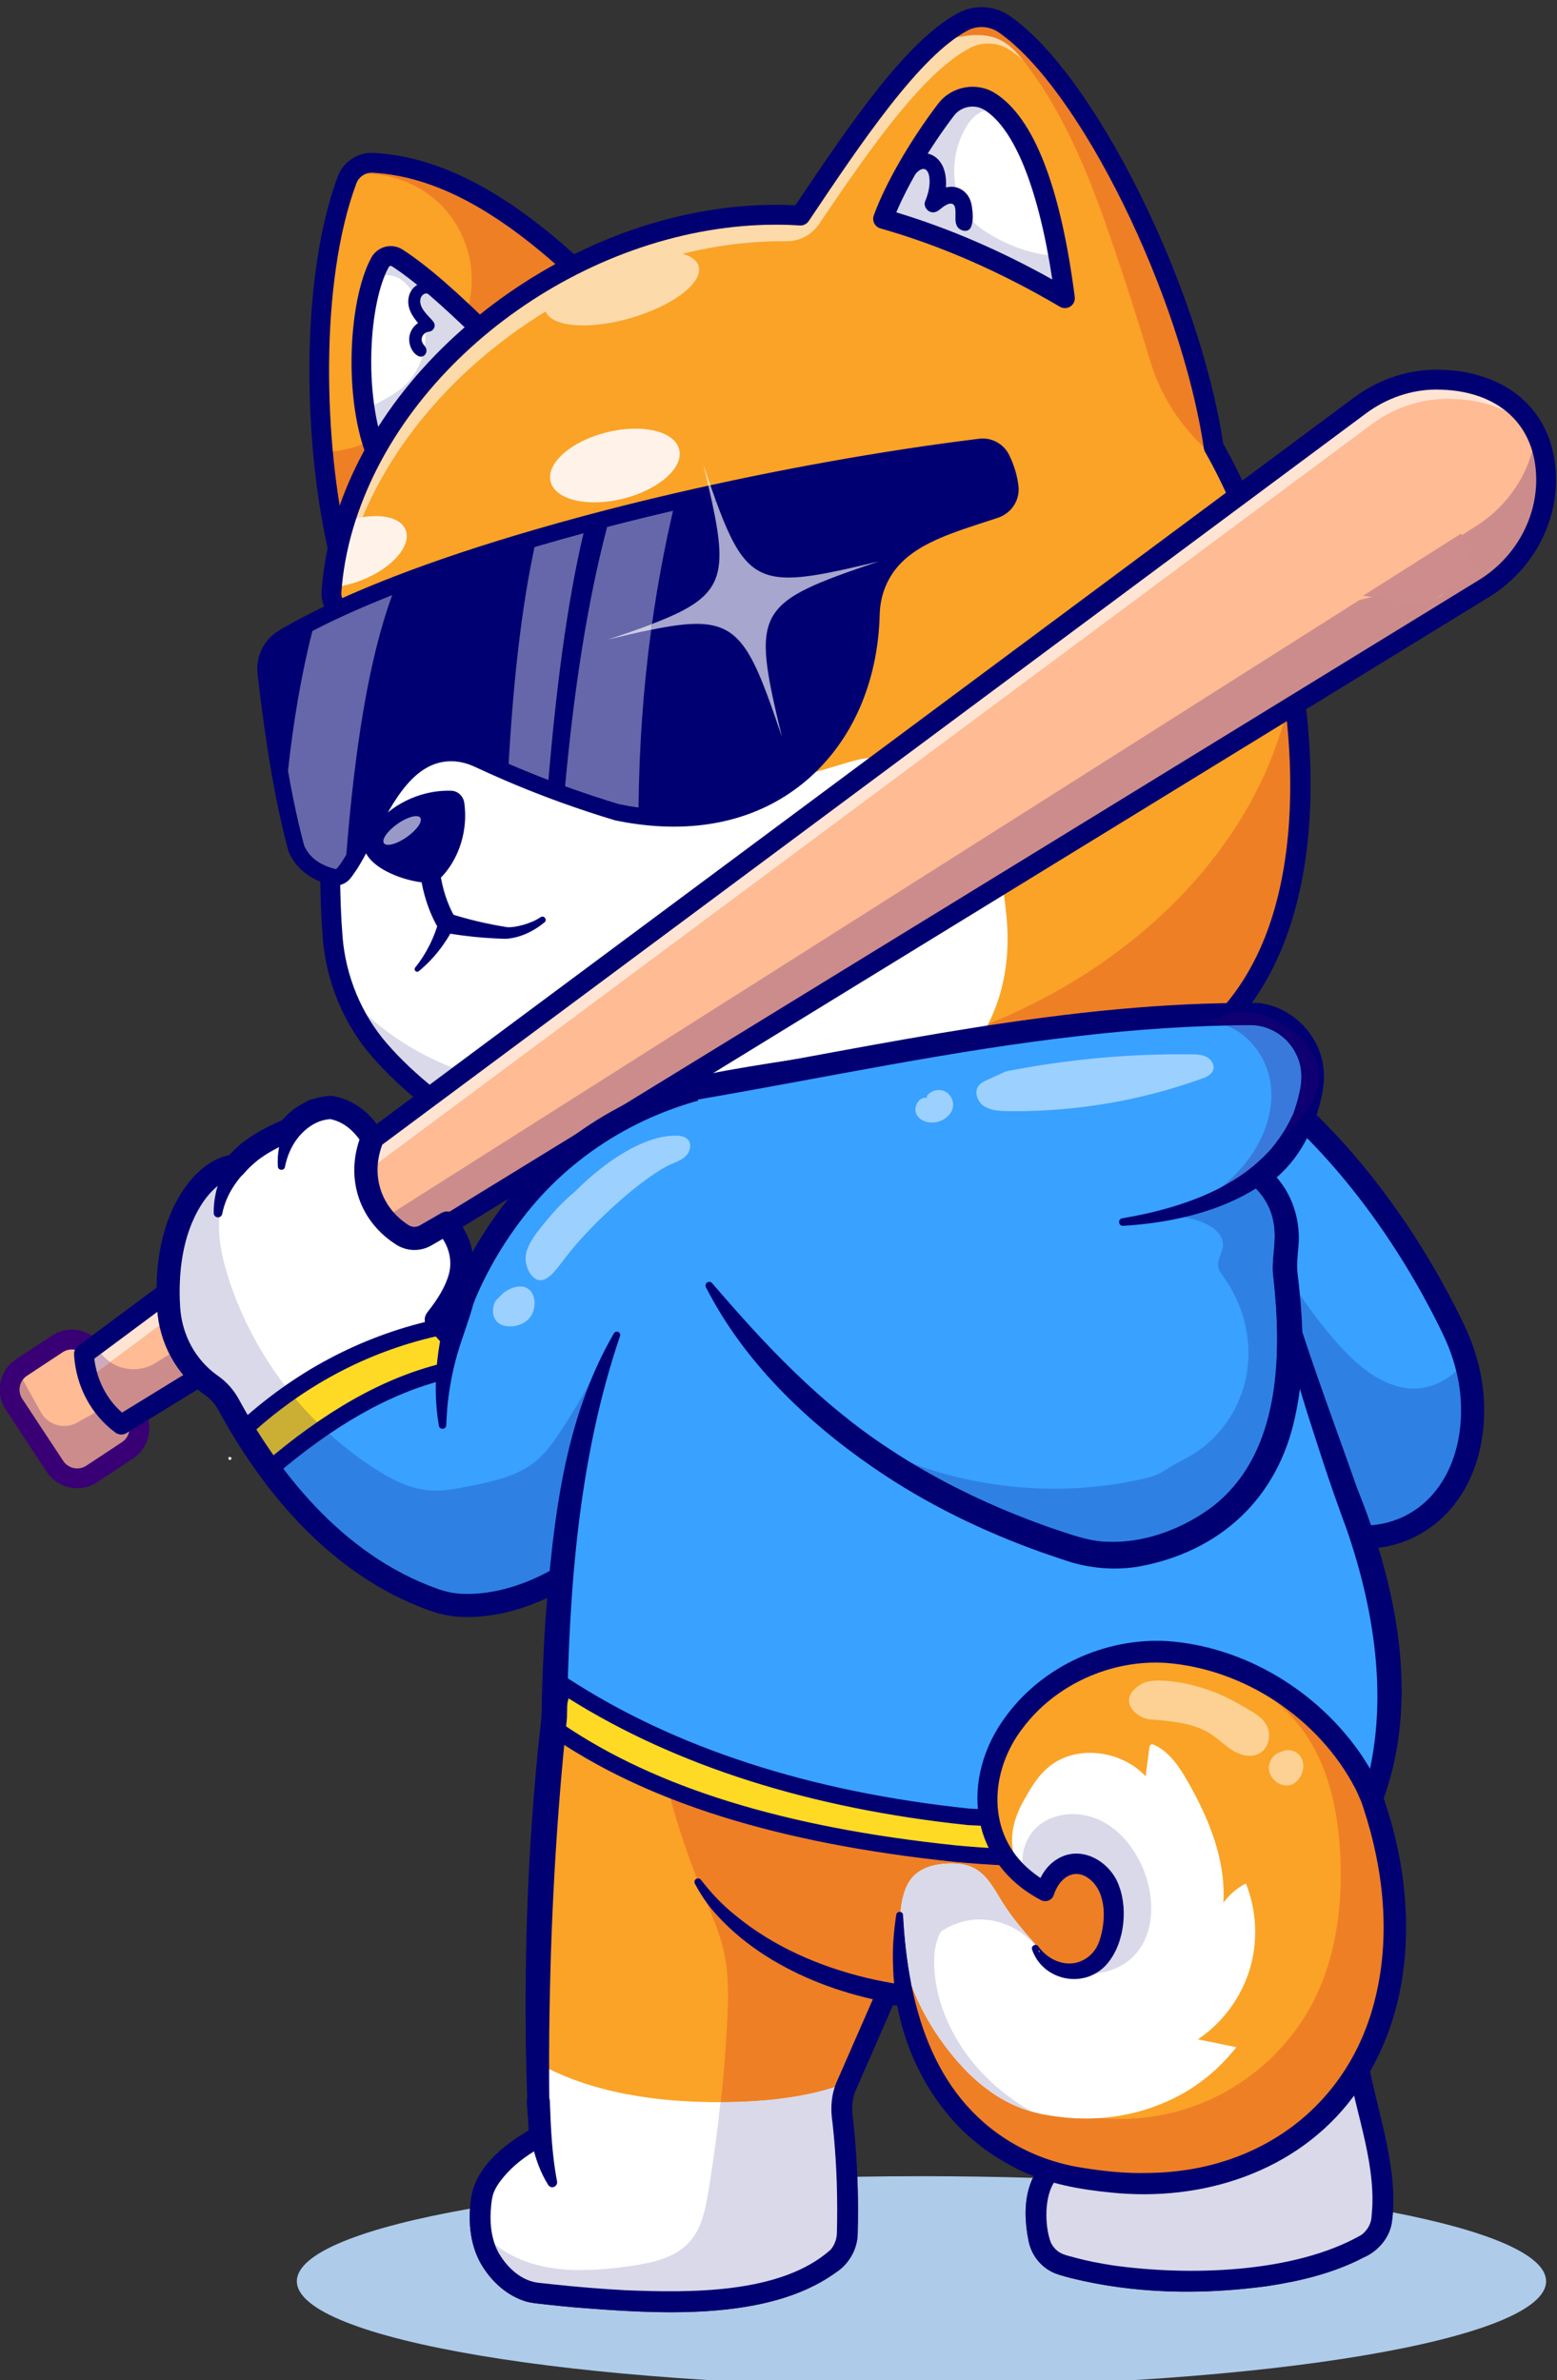 <?xml version="1.0" encoding="UTF-8" standalone="no"?>
<!-- Created with Inkscape (http://www.inkscape.org/) -->

<svg
   version="1.1"
   id="svg1"
   width="196.264"
   height="300"
   viewBox="0 0 196.264 300"
   xmlns="http://www.w3.org/2000/svg"
   xmlns:svg="http://www.w3.org/2000/svg">
  <rect x="0" y="0" width="196.264" height="300" fill="#333333" stroke="none"/>
  <defs
     id="defs1" />
  <g
     id="g1"
     transform="translate(-1134.584,-521.011)">
    <g
       id="group-R5"
       transform="matrix(0.069,0,0,0.069,1056.458,485.135)">
      <path
         id="path3"
         d="m 21170.4,3416.8 c -4738.3,0 -8579.6,646.1 -8579.6,1443 0,386.8 905,738.1 2378.5,997.2 -16.9,-258.1 17.9,-521.4 146.8,-751.4 130.6,-227.1 330.9,-421 579.6,-509.4 99.8,-40.1 267.4,-47.5 367.1,-60.8 113.6,-12.8 227.7,-23.4 341.8,-33.9 400.4,-31.7 857.9,-67.2 1323.3,-67.2 818.4,0 1661.3,109.7 2260.8,542.2 181,113.5 301.5,320.4 305.3,534.8 5.9,230.7 6.1,460.6 -1.3,691.1 -0.9,30.9 -1.9,61.8 -3.1,92.9 289.5,4.9 583.5,7.5 880.8,7.5 522.3,0 1034,-7.9 1530.6,-22.9 -131.5,-270.6 -115.9,-604.5 -54.2,-891.3 37.6,-155.5 137.2,-294.9 275,-377.8 82.8,-53.2 195.7,-78.3 288.7,-103.9 525.9,-131.9 1065.9,-190.3 1606.6,-190.3 368.8,0 738.1,27.2 1103.3,76.7 448.3,67.8 910.7,177.1 1320.4,392.2 201.6,84.8 370,280.5 393.4,506.3 5.1,37.9 9,76.1 11.8,114.6 1310.4,-253.4 2104,-584.4 2104,-946.6 0,-796.9 -3841.2,-1443 -8579.6,-1443"
         style="fill:#aecbea;fill-opacity:1;fill-rule:nonzero;stroke:none"
         transform="matrix(0.133,0,0,-0.133,0,5333.333)" />
      <path
         id="path4"
         d="m 16556.7,32367.9 c -1383.6,-1119.8 -2452,-2504.2 -3311.5,-4064.4 -131.7,457.2 -236.6,1043 -295.6,1678.7 -116.3,1255 -54.5,2704 331.4,3738.3 42.7,114.9 139.9,198 255.2,225.2 1.8,0.5 3.7,0.9 5.9,1.4 23.6,5 48.2,7.7 73.1,8.2 7.7,0 15.5,0 23.6,-0.5 1034.9,-58.6 1995.7,-707 2917.9,-1586.9"
         style="fill:#faa327;fill-opacity:1;fill-rule:nonzero;stroke:none"
         transform="matrix(0.133,0,0,-0.133,0,5333.333)" />
      <path
         id="path5"
         d="m 16556.7,32367.9 c -1383.6,-1119.8 -2452,-2504.2 -3311.5,-4064.4 -131.7,457.2 -236.6,1043 -295.6,1678.7 351.9,7.3 702,132.1 970.8,359.6 201.1,170.3 354.6,388.7 502.6,606.6 266.6,393.3 529.9,816 566.2,1290 31.8,407.8 -118.5,826 -402.3,1120.7 -283.8,294.2 -696.5,460 -1104.7,444.1 l 54,142.5 15.9,41.8 c -3.2,-13.2 -6.8,-26.8 -10,-40.4 -4.1,-17.2 -8.2,-34.5 -12.7,-51.8 28.2,20.9 56.8,40.9 85.8,60 7.7,0 15.5,0 23.6,-0.5 1034.9,-58.6 1995.7,-707 2917.9,-1586.9"
         style="fill:#ef7f25;fill-opacity:1;fill-rule:nonzero;stroke:none"
         transform="matrix(0.133,0,0,-0.133,0,5333.333)" />
      <path
         id="path6"
         d="m 13618.6,33819.2 c -92.2,0 -177.5,-58.8 -210.2,-146.3 -506.9,-1358.8 -453.8,-3560.3 -116.2,-5008.4 868.1,1507.4 1871.8,2724.8 3058.3,3710.4 -1007.3,936.3 -1874.1,1395.9 -2719.5,1444 -4.1,0.2 -8.3,0.3 -12.4,0.3 m -373.4,-5652.1 c -5,0 -10.1,0.3 -15.2,0.9 -54.8,6.1 -100.5,44.7 -115.8,97.7 -421.8,1465.5 -526.8,3985.9 39,5502.4 75.5,202.3 278.6,334.7 493.2,322.8 944.9,-53.7 1899.5,-569.9 3004.4,-1624.5 28.3,-27.1 43.6,-65 42,-104.1 -1.6,-39.2 -20,-75.7 -50.4,-100.4 -1288.7,-1042.7 -2360.9,-2359 -3277.9,-4024.3 -24.1,-43.8 -70.1,-70.5 -119.3,-70.5"
         style="fill:#000072;fill-opacity:1;fill-rule:nonzero;stroke:none"
         transform="matrix(0.133,0,0,-0.133,0,5333.333)" />
      <path
         id="path7"
         d="m 15285.3,31505.1 -1543.8,-1680 c -103.1,206.1 -174.4,464 -216.6,741.9 -100.4,656.6 -40,1424.4 143,1881.2 20.4,50 41.8,96.3 64.5,138.1 46.7,85.3 155.3,115.3 237,62.2 371.9,-240.2 828.7,-659.3 1315.9,-1143.4"
         style="fill:#ffffff;fill-opacity:1;fill-rule:nonzero;stroke:none"
         transform="matrix(0.133,0,0,-0.133,0,5333.333)" />
      <path
         id="path8"
         d="m 13708.6,30329 c -22.9,96.3 -41.6,197 -56.2,300.4 48.6,24.8 96.8,50.5 144.5,77 89,49.1 176.1,102.2 252.4,168.9 126.6,110.9 217.5,259.2 266.5,420.2 50.3,15.7 77.1,86.1 35.5,136.6 -1.3,1.5 -2.6,3.1 -3.8,4.6 1.6,10.8 3,21.7 4.2,32.6 5.5,49.7 7.2,99.7 5.3,149.6 12.9,8.1 27.4,13.6 42.4,15.1 75.5,7.6 111.3,87.6 60.7,146.6 -65.9,76.8 -186.4,176.6 -174.1,290.1 3.8,34.5 22.9,67.8 55.2,83 9.6,4.5 19.7,6.5 29.9,6.5 5.2,0 10.4,-0.5 15.7,-1.4 151.7,-129.6 320.2,-283.2 508.4,-463.2 -471.8,-410.6 -872.1,-872.1 -1186.6,-1366.6 m 456.3,1873.3 c -50.8,73.4 -113.8,138.2 -193.2,176.9 -44.4,21.3 -94.6,32.8 -144.1,32.8 -9.3,0 -18.5,-0.4 -27.7,-1.2 16.4,39.6 33.8,76.5 52.1,110.2 6.3,11.5 16,15.4 21.2,16.8 2.5,0.6 4.9,0.9 7.3,0.9 5.3,0 10.2,-1.5 14.9,-4.5 104.6,-67.6 220.1,-152.5 348.6,-256.6 -11.5,-6.2 -22.7,-13.8 -33.4,-22.9 -17.8,-15.1 -33.1,-32.8 -45.7,-52.4"
         style="fill:#d9d9ea;fill-opacity:1;fill-rule:nonzero;stroke:none"
         transform="matrix(0.133,0,0,-0.133,0,5333.333)" />
      <path
         id="path9"
         d="m 13880.5,32538.7 c -2.4,0 -4.8,-0.3 -7.3,-0.9 -5.2,-1.4 -14.9,-5.3 -21.2,-16.8 -273.2,-501.4 -335.9,-1703 -67.9,-2448.2 l 1312,1427.8 c -521.3,512.3 -904.5,842.1 -1200.7,1033.6 -4.7,3 -9.6,4.5 -14.9,4.5 m -139,-2849.9 c -6.3,0 -12.7,0.5 -19,1.4 -44.4,6.2 -82.8,33.9 -102.9,74 -400.1,800.1 -337,2281 -6.8,2887.1 40.7,74.8 111.2,129.6 193.2,150.5 80.8,20.5 167.3,6.4 237.3,-38.8 334.4,-216.2 747,-574.3 1338,-1161.2 51.9,-51.6 53.8,-134.9 4.3,-188.8 l -1543.8,-1680.1 c -26,-28.3 -62.5,-44.1 -100.3,-44.1"
         style="fill:#000072;fill-opacity:1;fill-rule:nonzero;stroke:none"
         transform="matrix(0.133,0,0,-0.133,0,5333.333)" />
      <path
         id="path10"
         d="m 15122.9,31708.4 c -11.9,70.1 -84.4,128.8 -134.1,175.2 -57.8,54.1 -117.8,105.7 -179.4,155.4 -61.7,49.8 -122.1,102 -188.1,146 -62.7,41.7 -127.9,88.5 -201.9,107.1 -74.1,18.5 -149,13.2 -208.8,-37.4 -53.6,-45.3 -84.1,-114.8 -89,-184 -12.1,-170.3 115,-293.4 217,-411.6 20.3,48.9 40.5,97.8 60.8,146.7 -115.9,-12.1 -213.8,-81.3 -252.3,-193.7 -36.3,-106.3 5,-251 105.5,-307.9 84.4,-47.7 155.7,58.8 98.7,127.9 -30.9,37.3 -58.9,77.9 -41.3,128.8 12.8,36.8 49.4,69.1 89.4,73.1 75.5,7.6 111.3,87.6 60.7,146.6 -65.9,76.8 -186.4,176.6 -174.1,290.1 3.8,34.5 22.9,67.8 55.2,83 49.6,23.4 110.9,-22.2 151.4,-47.6 105.2,-65.8 210.7,-132.4 308.1,-209.5 49.8,-39.4 98.4,-80.3 145.7,-122.7 40.6,-36.3 89.9,-86.3 145.1,-96.9 20.2,-3.8 34.8,11.6 31.4,31.4"
         style="fill:#000072;fill-opacity:1;fill-rule:nonzero;stroke:none"
         transform="matrix(0.133,0,0,-0.133,0,5333.333)" />
      <path
         id="path11"
         d="m 23640.1,21288.6 -3473.1,-815.9 -3292.5,-773.3 c -1272.3,581.2 -2417,1225.5 -3151.2,2072.8 -208,239.8 -368.7,514.5 -478.1,809.2 -86.8,232.9 -141.2,478.5 -162.1,728.7 -50.4,614.8 -42.3,1394.5 -7.3,2249.5 25.9,638.9 67.2,1320 109.9,2006 7.2,111.3 -20,222.1 -77.2,317.4 -28.2,46.8 -43.1,100.4 -43.1,154.9 0,6.3 0,12.7 0.4,19.1 2.3,34.9 5.5,69.9 8.6,104.8 30,312.9 95.4,620.7 192.6,920.9 777.3,2409.7 3577.1,4318.6 6241.1,4147.9 659.8,983.9 1318.2,1957.9 1919.3,2448.8 106.7,87.6 211.6,159.8 314.7,213.8 180.7,95.4 398.7,80.9 567.1,-35.4 1112.5,-769.6 2552.8,-3626.2 2874.7,-5805.7 39.1,-68.5 77.7,-138.9 115.8,-211.6 435,-830.5 795.1,-1922 967.6,-3048.6 372.4,-2431.5 -128.5,-5025.1 -2627.2,-5503.3"
         style="fill:#faa327;fill-opacity:1;fill-rule:nonzero;stroke:none"
         transform="matrix(0.133,0,0,-0.133,0,5333.333)" />
      <path
         id="path12"
         d="m 13206.1,28105.4 c 1.3,14.5 2.6,29.1 3.9,43.4 28.5,297.6 91.3,597.7 186.6,892.1 741.8,2299.4 3283.3,4064.3 5772.1,4064.3 110.3,0 220.8,-3.5 330.7,-10.6 2.9,-0.1 5.8,-0.2 8.7,-0.2 45.3,0 87.8,22.5 113.1,60.3 713.2,1063.7 1521.5,2269.4 2184.5,2618.1 59.7,31.5 124.9,47.1 190,47.1 82.4,0 164.8,-25 236,-74.1 333,-230.3 691.6,-646.3 1039.1,-1173.2 -295.7,408.5 -593.4,730.1 -870.7,922 -94.2,64.9 -203.8,98.1 -313.7,98.1 -86.8,0 -173.8,-20.7 -253.5,-62.7 -103.1,-54.1 -207.9,-126.3 -314.6,-213.9 -550.5,-449.4 -1148.9,-1303.9 -1752.4,-2200.2 -99.9,-148.3 -266.6,-238.2 -445.2,-238.2 -1.7,0 -3.4,0 -5.1,0 -16.8,0.2 -33.6,0.2 -50.5,0.2 -461.1,0 -923.6,-60.1 -1376.3,-171.9 118.5,-33.8 198,-91 220.9,-170.3 65.3,-226.3 -353.5,-545.9 -935.3,-713.8 -234.9,-67.8 -460.4,-100.4 -650.1,-100.4 -269.7,0 -467.1,66 -516.3,191.2 -1241.4,-760.7 -2234.8,-1905.3 -2650.2,-3193.3 -65.3,-201.5 -116.2,-406.4 -151.7,-614"
         style="fill:#fddaa9;fill-opacity:1;fill-rule:nonzero;stroke:none"
         transform="matrix(0.133,0,0,-0.133,0,5333.333)" />
      <path
         id="path13"
         d="m 25299.7,29840.5 c -2.3,1.8 -4.6,3.5 -7,5.2 -467.6,346.8 -814.5,831.2 -981.4,1389 -156,521.1 -321.8,1039.4 -497.3,1554.5 -302.4,888.2 -641.1,1780.9 -1211,2526.9 -98.5,129 -208.8,257.5 -355.5,327.8 -247,119.5 -539.9,52.3 -805.5,-17.2 l -14.6,52.7 c 106.7,87.6 211.6,159.8 314.7,213.8 180.7,95.4 398.7,80.9 567.1,-35.4 1112.5,-769.6 2552.8,-3626.2 2874.7,-5805.7 39.1,-68.5 77.7,-138.9 115.8,-211.6"
         style="fill:#ef7f25;fill-opacity:1;fill-rule:nonzero;stroke:none"
         transform="matrix(0.133,0,0,-0.133,0,5333.333)" />
      <path
         id="path14"
         d="m 23640.1,21288.6 -3473.1,-815.9 -3292.5,-773.3 c -1272.3,581.2 -2417,1225.5 -3151.2,2072.8 -208,239.8 -368.7,514.5 -478.1,809.2 426.3,-526.8 1041.1,-915 1691.8,-1128.8 964.5,-316.5 2004.7,-301.5 3016.4,-220.3 1680,135.3 3373.7,454.6 4868,1234.2 1494.4,779.2 2779.4,2064.6 3283.8,3672.5 67.2,214.7 120.4,432.7 162.1,652.9 372.4,-2431.5 -128.5,-5025.1 -2627.2,-5503.3"
         style="fill:#ef7f25;fill-opacity:1;fill-rule:nonzero;stroke:none"
         transform="matrix(0.133,0,0,-0.133,0,5333.333)" />
      <path
         id="path15"
         d="m 22114,22181.8 c -9.1,-19.1 -18.2,-38.2 -27.7,-56.8 -163,-324.2 -366,-554.8 -450,-644.3 -165.3,-175.3 -346.9,-335.1 -542.1,-476.3 -288.8,-209.3 -604.9,-376.9 -927.2,-531.7 l -3292.5,-773.3 c -1272.3,581.2 -2417,1225.5 -3151.2,2072.8 -156.2,179.8 -285.2,379.2 -386.4,592.1 -16.8,35.4 -33.2,71.3 -48.1,107.6 -7.8,17.7 -15,35.9 -22.3,54.5 -7.3,18.2 -14.5,36.4 -21.3,55 -86.8,232.9 -141.2,478.5 -162.1,728.7 -50.4,614.8 -42.3,1394.5 -7.3,2249.5 173.4,262 367.3,509.9 623.9,687.9 440,306.5 1003,366.4 1538.8,379.1 521.7,11.8 1079.8,-23.6 1499.3,-333.2 213.5,-157.6 376,-376 590.3,-532.7 7.7,-5.9 18.6,-9 29.1,-9.5 l -67.7,-53.6 c 697.5,-301.5 1497.1,-360.1 2231.3,-163 747.4,200.7 786,269.7 1125.7,241.1 652,-54.9 1089.7,-569.8 1177.3,-672.9 392.8,-461.8 452.3,-964.9 499.5,-1362.2 33.2,-280.6 99.5,-904.5 -209.3,-1558.8"
         style="fill:#ffffff;fill-opacity:1;fill-rule:nonzero;stroke:none"
         transform="matrix(0.133,0,0,-0.133,0,5333.333)" />
      <path
         id="path16"
         d="m 14414.7,21293.7 c -215.1,177.4 -414,366.4 -588.5,567.7 -106.7,123.1 -200.9,257.4 -281.7,400 339.2,-315.6 749.9,-564 1184.6,-734.1 l -314.4,-233.6 M 22015,22096 c 23.8,9.6 47.6,19.3 71.3,29 -3.3,-6.5 -6.6,-13 -9.9,-19.5 -20.5,-3.1 -41,-6.3 -61.4,-9.5"
         style="fill:#d9d9ea;fill-opacity:1;fill-rule:nonzero;stroke:none"
         transform="matrix(0.133,0,0,-0.133,0,5333.333)" />
      <path
         id="path17"
         d="m 13490.5,28226.3 c -151.1,-60.5 -300.5,-94.3 -434.1,-101.9 23.6,302.6 81.5,600.9 170.2,892.4 397.4,146 775.8,102.7 858.4,-102.9 85.7,-213.8 -180.3,-521.5 -594.5,-687.6"
         style="fill:#fff3e9;fill-opacity:1;fill-rule:nonzero;stroke:none"
         transform="matrix(0.133,0,0,-0.133,0,5333.333)" />
      <path
         id="path18"
         d="m 19168.7,33105.2 c -2488.8,0 -5030.3,-1764.9 -5772.1,-4064.3 -95.3,-294.4 -158.1,-594.5 -186.6,-892.1 -3,-33.1 -6.1,-66.9 -8.3,-100.7 -0.2,-4.1 -0.1,-7.2 -0.1,-10.2 0,-29.7 8.1,-58.9 23.6,-84.6 72.2,-120.3 105.5,-257.3 96.4,-396.5 -43.2,-694.2 -84.1,-1370.1 -109.7,-2002.7 -40,-978 -37.8,-1687.5 6.9,-2232.8 44.7,-541 260.4,-1059.5 607.4,-1459.9 777.2,-896.8 2038.3,-1548.8 3062.6,-2018.7 l 6720.2,1578.6 c 1.8,0.4 3.6,0.8 5.5,1.1 1023.8,195.9 1762.1,771.5 2194.5,1711 873.9,1898.9 294.6,5034.8 -743.3,6851.1 -8.5,14.8 -14.1,30.9 -16.5,47.7 -312.6,2116 -1708.1,4946.1 -2817.5,5713.6 -127.5,88 -290.8,98.4 -426,27 -663,-348.7 -1471.3,-1554.4 -2184.5,-2618.1 -27,-40.3 -73.4,-63.1 -121.8,-60.1 -109.9,7.1 -220.4,10.6 -330.7,10.6 m -2294.2,-13542 c -19.4,0 -38.7,4.1 -56.6,12.3 -1056.8,482.8 -2375.3,1158.6 -3197.5,2107.5 -384.7,443.8 -623.7,1017.6 -673.1,1615.9 -45.7,556.8 -48.1,1276.9 -7.6,2266.3 25.7,635.2 66.7,1312.8 110,2008.9 5.5,84 -14.6,166.5 -58,238.9 -40.9,67.9 -62.6,145.7 -62.6,224.9 0,9.6 0.1,19.3 0.8,28.9 2.3,35.1 5.6,71.2 8.9,107.3 30.4,318 97.2,637.5 198.6,950.5 387.5,1201.2 1263.6,2306.8 2466.8,3112.9 1188,795.9 2546.4,1197.3 3834,1133.5 753.4,1123.5 1530.3,2269.2 2240.5,2642.8 225.2,118.8 496.5,102 707.9,-43.9 1154,-798.4 2599.5,-3700.2 2928.3,-5872.5 1086.9,-1918.6 1660.3,-5081.5 741.6,-7077.9 -470.9,-1023.1 -1274.3,-1650.2 -2387.9,-1864.1 l -6762.9,-1588.6 c -10.3,-2.4 -20.7,-3.6 -31.2,-3.6"
         style="fill:#000072;fill-opacity:1;fill-rule:nonzero;stroke:none"
         transform="matrix(0.133,0,0,-0.133,0,5333.333)" />
      <path
         id="path19"
         d="m 22185.3,29187.6 c -735.6,-242.5 -1405.8,-414.1 -1635.6,-1065.3 -41.7,-118.5 -63.5,-243.8 -66.7,-369.6 -43.6,-1687.3 -1234.6,-3032.7 -3199.8,-2768.4 -96.7,12.7 -194.8,29.5 -295.2,50.4 -251.1,75.8 -492.2,155.7 -723.3,239.3 -77.2,27.7 -153.5,55.8 -228.8,84.9 -187.1,70.8 -368.3,144.4 -543.6,219.8 -136.6,58.5 -270.1,118.9 -400.9,179.8 -107.6,50.8 -223.4,84.4 -342.4,89.9 -835.4,39 -1120.6,-1137.5 -1496.6,-1631 -4.5,-5.9 -8.6,-11.4 -13.1,-16.8 -37.3,-47.3 -98.6,-69.1 -156.7,-54.1 -238.8,61.8 -410,186.7 -499,388.7 -56.8,209.3 -108.1,431.4 -155.3,663.4 -108.5,536.7 -193,1128.4 -264.3,1750.9 -22.7,195.2 72.2,385 241.1,485.4 135.8,80.3 282,160.3 438.7,239.3 330.1,167.1 704.7,330.1 1112.9,488.5 583,226.2 1235.5,441.9 1926.6,642.5 221.6,65 447.2,128.1 676.1,189.4 108.1,29.1 217,57.7 326.9,85.8 297,76.8 598,150.3 901.3,220.7 1423.5,331.5 2892.9,592.5 4189.3,751.5 122.6,15 240.6,-49.5 295.6,-160.3 62.2,-125.8 102.1,-256.1 117.6,-392.3 15.9,-138.5 -72.2,-268.4 -204.8,-312.4"
         style="fill:#000072;fill-opacity:1;fill-rule:nonzero;stroke:none"
         transform="matrix(0.133,0,0,-0.133,0,5333.333)" />
      <path
         id="path20"
         d="m 13119.6,24255.3 c -2.9,0 -5.8,0.4 -8.6,1.1 -209.8,54.3 -347.4,158.1 -420.2,317.1 -53.1,196.8 -102.6,408.8 -151.2,647.6 -24.5,121.2 -48.3,247.6 -71.3,379.6 74.5,678.7 182.5,1324.5 336.5,1926 29.8,15.5 59.9,30.9 90.2,46.2 290.2,146.9 628.3,296.8 1006.3,446.2 -322.1,-873.8 -515.9,-2111.2 -631.3,-3569.6 -35.8,-60.5 -71.4,-115.5 -107.4,-162.8 l -3.3,-4.2 c -2.3,-3.1 -4.6,-6.1 -9.2,-11.7 -7.8,-9.8 -19.2,-15.5 -30.5,-15.5"
         style="fill:#6666aa;fill-opacity:1;fill-rule:nonzero;stroke:none"
         transform="matrix(0.133,0,0,-0.133,0,5333.333)" />
      <path
         id="path21"
         d="m 16045.8,25476.5 c -169.1,64.6 -340,133.9 -508.7,206.5 -12.6,5.4 -25.3,10.9 -38.1,16.4 62.7,1097.1 170.5,2110.9 356.4,2979.5 19.9,5.8 39.8,11.6 59.8,17.4 197.3,57.8 403.5,115.8 613.7,172.6 -225.4,-952.8 -374.3,-2117.3 -483.1,-3392.4"
         style="fill:#6666aa;fill-opacity:1;fill-rule:nonzero;stroke:none"
         transform="matrix(0.133,0,0,-0.133,0,5333.333)" />
      <path
         id="path22"
         d="m 17284,25098.7 c -87,11.8 -177,27.3 -268,46.1 -243.9,73.8 -483.7,153.1 -712.9,236 -9.3,3.4 -18.6,6.7 -27.9,10.1 120.4,1316.9 303.9,2521 577.4,3563.6 20.7,5.4 41.4,10.7 62.1,16 272.3,70.4 555.8,140 843.8,207.2 -119.7,-514.1 -215.8,-1032.9 -289.4,-1556.1 -178.5,-68 -386.9,-139.7 -628.5,-221.3 233.7,56.2 437.9,104.1 617.4,140.9 -109.5,-803.9 -166.2,-1618.4 -174,-2442.5"
         style="fill:#6666aa;fill-opacity:1;fill-rule:nonzero;stroke:none"
         transform="matrix(0.133,0,0,-0.133,0,5333.333)" />
      <path
         id="path23"
         d="m 22185.3,29187.6 h 0.5 -0.5 m -9494.5,-4614.1 c 72.8,-159 210.4,-262.8 420.2,-317.1 13.9,-3.6 29.3,2.1 39.1,14.4 4.6,5.6 6.9,8.6 9.2,11.7 l 3.3,4.2 c 96.3,126.5 190.5,308.9 290.2,502 277,536.8 623.1,1204.1 1301.5,1173.1 126.8,-5.8 256.5,-39.7 385.6,-100.7 144.8,-67.4 275,-125.7 397.2,-178.1 178.7,-76.9 360,-150.2 538.9,-218 75.2,-28.9 150.7,-56.8 227.1,-84.2 229.2,-82.9 469,-162.2 712.9,-236 95.9,-19.8 190.7,-36 282,-48 848.4,-114 1590.1,75.7 2145.2,548.6 574.8,489.8 903.8,1239.2 926.3,2110.3 3.6,140.7 28.2,276.8 73.2,404.4 231.4,655.9 869.9,863.2 1545.8,1082.7 53.2,17.3 107,34.7 161.1,52.5 83.5,27.8 137.2,108.4 127.7,191.7 -13.8,121.8 -48.7,237.8 -106.6,355 -33.5,67.5 -105.6,106.8 -180.1,97.9 -1306.1,-160.1 -2789.6,-426.3 -4177.2,-749.4 -306.8,-71.2 -609.1,-145.2 -898.7,-220 -109.7,-28.1 -218.2,-56.6 -325.8,-85.5 -231,-61.9 -457.7,-125.4 -673.7,-188.7 -710.1,-206.2 -1355.1,-421.3 -1917.5,-639.4 -417,-161.9 -788,-324.7 -1102.7,-484 -152.1,-76.8 -297.5,-156 -432,-235.7 -130.5,-77.5 -203.7,-224.6 -186.2,-374.6 78.5,-685.9 164.5,-1255.5 262.8,-1741.5 48.6,-238.8 98.1,-450.8 151.2,-647.6 m 428.9,-545.2 c -21.8,0 -43.8,2.7 -65.4,8.3 -280.9,72.6 -474.2,225 -574.6,452.9 -2.3,5.2 -4.2,10.5 -5.7,16 -55.3,203.9 -106.6,423.3 -156.9,670.5 -99.6,492.5 -186.6,1068.4 -265.8,1760.6 -27.8,238.6 88.3,472.6 295.9,595.9 139,82.3 288.9,164.1 445.4,243 321.2,162.6 699,328.5 1123,493 568.5,220.6 1219.9,437.8 1936,645.8 217.5,63.7 445.8,127.6 678.4,189.9 108.4,29.2 217.8,57.9 328.1,86.2 291.2,75.2 595.3,149.7 903.9,221.3 1395.1,324.8 2887.2,592.5 4201.1,753.5 169.7,21 334.8,-68.6 411.1,-222.5 68.8,-139.2 112.1,-283.9 128.6,-430 21.8,-189.3 -96.7,-371.4 -281.7,-432.9 h -0.3 c -54.5,-18 -108.6,-35.6 -162.2,-53 -648,-210.4 -1207.7,-392.1 -1401.8,-942.2 -37.1,-105.1 -57.4,-217.8 -60.3,-334.7 -24.2,-936.4 -381.5,-1745.1 -1006,-2277.3 -605.7,-515.9 -1408.7,-723.6 -2322.5,-600.8 -98,12.9 -200.1,30.3 -303.1,51.8 -3.3,0.6 -6.5,1.5 -9.7,2.4 -249.4,75.4 -494.8,156.5 -729.1,241.2 -77.8,27.9 -154.9,56.4 -231.1,85.8 -181.4,68.6 -365.8,143.2 -547.5,221.4 -124.2,53.2 -256.4,112.5 -404,181.1 -102.3,48.4 -203,75 -299.7,79.5 -533.8,25.6 -829.2,-546.3 -1089.3,-1050.4 -104.4,-202.2 -202.9,-393.1 -311.8,-536 l -3.2,-4.2 c -4.4,-5.8 -8.6,-11.3 -13.3,-16.8 -49.7,-63.1 -126.7,-99.3 -206.5,-99.3"
         style="fill:#000072;fill-opacity:1;fill-rule:nonzero;stroke:none"
         transform="matrix(0.133,0,0,-0.133,0,5333.333)" />
      <path
         id="path24"
         d="m 19253.9,26067.8 c -392.6,1161.9 -555.9,1554.8 -1171.2,1554.8 -169.3,0 -372.7,-29.7 -624.7,-81.4 3.6,26.9 7.3,53.5 11.1,80.4 947.3,360.6 1053.2,614.4 823.2,1677.4 18.4,4 36.8,8.1 55.2,12.1 282.4,-775.6 480.5,-1052.3 996.7,-1052.3 290,0 680.2,87.2 1242.2,222.4 -1709.5,-577.7 -1754.4,-659 -1332.5,-2413.4"
         style="fill:#a6a6ce;fill-opacity:1;fill-rule:nonzero;stroke:none"
         transform="matrix(0.133,0,0,-0.133,0,5333.333)" />
      <path
         id="path25"
         d="m 18242.5,29520.5 c -21.4,92.1 -44.6,189.8 -69.5,293.1 34.3,-101.4 66.8,-196.9 98,-286.9 -9.5,-2 -19,-4.1 -28.5,-6.2"
         style="fill:#fddfb4;fill-opacity:1;fill-rule:nonzero;stroke:none"
         transform="matrix(0.133,0,0,-0.133,0,5333.333)" />
      <path
         id="path26"
         d="m 16840.6,27400.3 c 241.6,81.6 450,153.3 628.5,221.3 -3.8,-26.9 -7.5,-53.5 -11.1,-80.4 -179.5,-36.8 -383.7,-84.7 -617.4,-140.9"
         style="fill:#cacae1;fill-opacity:1;fill-rule:nonzero;stroke:none"
         transform="matrix(0.133,0,0,-0.133,0,5333.333)" />
      <path
         id="path27"
         d="m 18292.3,29299 c -15.2,70.2 -31.8,143.9 -49.8,221.5 9.5,2.1 19,4.2 28.5,6.2 26.3,-75.7 51.8,-147.6 76.5,-215.6 -18.4,-4 -36.8,-8.1 -55.2,-12.1"
         style="fill:#a6a6ce;fill-opacity:1;fill-rule:nonzero;stroke:none"
         transform="matrix(0.133,0,0,-0.133,0,5333.333)" />
      <path
         id="path28"
         d="m 13629.1,24660.4 c 227.5,380.3 664.3,594.9 1078.8,583.7 48.1,-1.3 89.1,-39.8 96.5,-91.8 45.5,-318.9 -46,-687 -284.2,-940.6 -39.4,-42 -93.9,-63.4 -148.7,-58.9 -303.1,24.7 -650.6,176.4 -747.8,349.1 -27.4,48.6 -23.2,110.7 5.4,158.5"
         style="fill:#000072;fill-opacity:1;fill-rule:nonzero;stroke:none"
         transform="matrix(0.133,0,0,-0.133,0,5333.333)" />
      <path
         id="path29"
         d="m 13629.1,24660.4 h 0.5 -0.5 m 1046.5,497.2 c -394.7,0 -773.7,-210.3 -972,-541.8 -13.6,-22.9 -15.3,-51.5 -4.2,-71.3 78.5,-139.4 395.9,-282 679.2,-305.1 28.4,-2.2 57.1,9.2 78.2,31.7 206.4,219.8 306.6,552.7 261.6,869 -1.6,10.8 -8.6,17 -12.9,17.1 -9.9,0.3 -20,0.4 -29.9,0.4 M 14386,24065.3 c -7.2,0 -14.3,0.3 -21.6,0.9 -306.6,25 -695.9,178.9 -816.4,393.1 -42,74.6 -39.5,168.8 6.5,245.7 235,392.8 689.7,639.1 1155.7,625.9 91,-2.4 166.8,-72.4 180.2,-166.3 52.3,-367.2 -65.3,-755.2 -306.9,-1012.4 -52.5,-55.9 -123.5,-86.9 -197.5,-86.9"
         style="fill:#000072;fill-opacity:1;fill-rule:nonzero;stroke:none"
         transform="matrix(0.133,0,0,-0.133,0,5333.333)" />
      <path
         id="path30"
         d="m 13844.2,24587.7 c -26.6,0 -46.6,7.1 -57.2,22.1 -35.1,50.2 48.1,169.2 185.9,265.9 96.5,67.7 194.2,106.5 256.1,106.5 26.6,0 46.6,-7.1 57.2,-22.2 35.1,-50.1 -48.1,-169.1 -185.9,-265.8 -96.5,-67.7 -194.2,-106.5 -256.1,-106.5"
         style="fill:#9999c7;fill-opacity:1;fill-rule:nonzero;stroke:none"
         transform="matrix(0.133,0,0,-0.133,0,5333.333)" />
      <path
         id="path31"
         d="m 14557.4,24213.9 c 31.6,-224.8 98.9,-440.6 210.1,-632.1 l -85.4,64 c 257.2,-82.3 522.4,-144.8 792.2,-188.2 108.6,-10.7 333.9,46.2 466.2,137.5 45.9,29.3 94.6,-38 51.8,-72.3 -149.3,-122.3 -335.5,-213.7 -532.8,-225.8 -280.7,7.2 -562.6,34.6 -842.4,84.3 -35.8,6.3 -64.9,28.2 -81.6,57.4 -133.2,227.2 -212.4,482.7 -247.8,736.7 -10.8,74.7 41.2,144 116,154.4 74.5,10.5 143.3,-41.4 153.7,-115.9"
         style="fill:#000072;fill-opacity:1;fill-rule:nonzero;stroke:none"
         transform="matrix(0.133,0,0,-0.133,0,5333.333)" />
      <path
         id="path32"
         d="m 14755.4,23472.4 c -120.7,-240.2 -288.1,-454.8 -489.4,-619.4 -15.2,-12.4 -37.5,-10.2 -49.9,5 -10.9,13.2 -10.5,31.9 -0.2,44.7 157.4,194.9 265.8,419.1 327.9,652 50.7,159.8 282.2,69.9 211.6,-82.3"
         style="fill:#000072;fill-opacity:1;fill-rule:nonzero;stroke:none"
         transform="matrix(0.133,0,0,-0.133,0,5333.333)" />
      <path
         id="path33"
         d="m 17842.4,30018.3 c -62.9,251.5 -509.2,356.6 -997,234.7 -487.7,-121.9 -832.1,-424.6 -769.3,-676.2 62.9,-251.5 509.3,-356.5 997,-234.6 487.7,121.9 832.2,424.6 769.3,676.1"
         style="fill:#fff3e9;fill-opacity:1;fill-rule:nonzero;stroke:none"
         transform="matrix(0.133,0,0,-0.133,0,5333.333)" />
      <path
         id="path34"
         d="m 23140.6,32095.4 c -832.3,490.9 -1665,854.1 -2497.3,1089.8 149.8,414.1 482.2,995.3 863.1,1497.5 142.6,188 406.9,237.9 605.8,110.8 39,-25 77.2,-53.6 113.9,-85.8 412.8,-361.9 669.8,-1162 825.5,-2030.2 34.5,-192 64.1,-387.3 89,-582.1"
         style="fill:#ffffff;fill-opacity:1;fill-rule:nonzero;stroke:none"
         transform="matrix(0.133,0,0,-0.133,0,5333.333)" />
      <path
         id="path35"
         d="m 23140.6,32095.4 c -832.3,490.9 -1665,854.1 -2497.3,1089.8 149.8,414.1 482.2,995.3 863.1,1497.5 89.2,117.6 226.1,181.2 364.7,181.2 83,0 166.6,-22.8 241.1,-70.4 39,-25 77.2,-53.6 113.9,-85.8 l 4.1,-41.4 c -31.7,13.8 -65.7,20.1 -99.9,20.1 -66.1,0 -133.4,-23.4 -188.4,-61.4 -83.6,-57.2 -142.6,-143.9 -189.3,-233.8 -215.7,-413.7 -177.1,-978.1 172,-1286.8 65.9,-58.6 140.4,-106.3 216.2,-150.3 276.5,-159.9 594.8,-270.2 910.8,-276.6 34.5,-192 64.1,-387.3 89,-582.1"
         style="fill:#d9d9ea;fill-opacity:1;fill-rule:nonzero;stroke:none"
         transform="matrix(0.133,0,0,-0.133,0,5333.333)" />
      <path
         id="path36"
         d="m 20824.5,33274.2 c 712,-214.3 1430.9,-523.6 2142.7,-922 -188.1,1241.3 -514.6,2062.8 -928.2,2326.5 -137.7,87.9 -324,53.3 -424,-78.5 -326.7,-430.5 -625.8,-934.2 -790.5,-1326 z m 2316.1,-1315 c -23.8,0 -47.8,6.2 -69.1,18.9 -818.5,482.5 -1647.9,844.5 -2465.3,1076 -36.4,10.3 -66.9,35.3 -84.1,68.9 -17.3,33.7 -19.8,72.9 -6.9,108.5 157.7,436.1 495.9,1023.6 882.7,1533.4 185.2,244 531.1,307 787.6,143.6 527.5,-336.4 894.3,-1276.9 1090.2,-2795.7 6.7,-51.5 -16.6,-102.4 -60,-131.1 -22.7,-15 -48.9,-22.5 -75.1,-22.5"
         style="fill:#000072;fill-opacity:1;fill-rule:nonzero;stroke:none"
         transform="matrix(0.133,0,0,-0.133,0,5333.333)" />
      <path
         id="path37"
         d="m 20760.8,33233.6 c 17.6,23.6 39.8,46.5 53.9,72.2 15.6,28.3 24.4,60.8 36.7,90.6 23.5,57.5 51.1,113.5 80.9,167.9 51.6,94.1 112,210.7 198.1,278.4 79.8,62.8 131.6,12 146.1,-72.7 19.6,-115 -12.7,-241.6 -57.1,-348.1 -19.5,-46.9 13.1,-108.3 53.8,-132 47.9,-28.1 100.9,-14.9 141.7,18.2 42,34.2 148.9,126.1 200.1,68.1 20,-22.6 21.9,-69.2 22.8,-100.2 2.1,-66.1 -12.1,-146.6 28.4,-203.1 40.8,-56.9 149.9,-81.3 184.6,0 34.5,81 25,194.9 12.2,282.1 -12.2,83.2 -47.8,162.2 -116,214.1 -168.1,127.6 -359.1,16.2 -497.5,-95.6 65.2,-37.9 130.3,-75.9 195.4,-113.8 63.3,151 86.2,339.1 37.1,497.9 -48.4,156.5 -190.4,267.3 -358.7,215.9 -155.6,-47.6 -247.8,-202.7 -322.7,-336.3 -40.1,-71.6 -74.8,-145.9 -105.8,-221.8 -16,-39.1 -33.5,-79.6 -44.6,-120.5 -11.7,-43.4 -8,-85.8 -4.5,-130.1 5.2,-63.8 78.2,-80.5 115.1,-31.2"
         style="fill:#000072;fill-opacity:1;fill-rule:nonzero;stroke:none"
         transform="matrix(0.133,0,0,-0.133,0,5333.333)" />
      <path
         id="path38"
         d="m 10263.7,16271 -489.47,-323 c -168.34,-111 -394.84,-64.6 -505.91,103.8 l -562.51,852.5 c -111.07,168.3 -64.64,394.8 103.7,505.9 l 489.5,323 c 168.34,111 394.84,64.6 505.91,-103.7 l 562.48,-852.6 c 111.1,-168.3 64.7,-394.8 -103.7,-505.9"
         style="fill:#ffbb94;fill-opacity:1;fill-rule:nonzero;stroke:none"
         transform="matrix(0.133,0,0,-0.133,0,5333.333)" />
      <path
         id="path39"
         d="m 9573.63,16023.9 c -15.44,0 -31,1.5 -46.49,4.7 -59.89,12.2 -111.45,47.1 -145.12,98.1 l -562.52,852.6 c -54.31,82.3 -48.38,187.2 7.1,262.3 l 248.65,-447.4 c 66.74,-120.1 191.2,-187.9 319.51,-187.9 60.01,0.1 120.89,14.9 177.06,46.1 l 248,137.8 c 78.83,-104.1 172.22,-196.9 278.48,-275.2 24,-17.7 52.3,-26.6 80.8,-26.6 24.6,0 49.3,6.7 71.3,20.1 l 36.6,22.5 c -11.5,-57.9 -45.3,-111.3 -98.3,-146.3 l -489.48,-323 c -37.87,-24.9 -81.22,-37.8 -125.59,-37.8"
         style="fill:#cd8c8c;fill-opacity:1;fill-rule:nonzero;stroke:none"
         transform="matrix(0.133,0,0,-0.133,0,5333.333)" />
      <path
         id="path40"
         d="m 10263.7,16271 h 0.5 -0.5 m -764.05,1386.4 c -44.34,0 -87.74,-12.9 -125.61,-37.9 l -489.5,-323 C 8779.17,17227 8750,17084.7 8819.5,16979.3 l 562.52,-852.6 c 33.67,-51 85.23,-85.9 145.12,-98.1 60.03,-12.3 121.05,-0.5 172.08,33.1 l 489.48,323 c 105.4,69.6 134.6,211.9 65,317.2 l -562.48,852.6 c -33.68,51 -85.22,85.9 -145.13,98.2 -15.45,3.1 -31,4.7 -46.44,4.7 m 74.49,-1906.1 c -33.79,0 -67.83,3.5 -101.68,10.4 -131.21,26.9 -244.07,103.2 -317.82,215 l -562.54,852.6 c -152.24,230.7 -88.35,542.4 142.39,694.6 l 489.5,323 c 111.79,73.7 245.43,99.6 376.81,72.7 131.2,-27 244.06,-103.3 317.82,-215.1 l 562.48,-852.6 c 152.3,-230.7 88.4,-542.3 -142.3,-694.6 v 0 l -489.54,-323 c -82.93,-54.6 -178,-83 -275.12,-83"
         style="fill:#390075;fill-opacity:1;fill-rule:nonzero;stroke:none"
         transform="matrix(0.133,0,0,-0.133,0,5333.333)" />
      <path
         id="path41"
         d="M 10179.1,16624.6 28896,28107.8 c 521.5,320 855.6,884 854,1495.9 -2,768.7 -506.4,1366.8 -1497.2,1373.3 -381,2.6 -751.3,-126.3 -1057,-353.5 L 9666.33,17594.7 c 24.7,-409.8 227.31,-759.7 512.77,-970.1"
         style="fill:#ffbb94;fill-opacity:1;fill-rule:nonzero;stroke:none"
         transform="matrix(0.133,0,0,-0.133,0,5333.333)" />
      <path
         id="path42"
         d="m 10025.5,17484.7 c -46.22,31.5 -88.04,70.1 -123.6,115.4 l 772.2,573.9 c 5.8,-63.2 15.1,-125.4 27.9,-186.5 l -676.5,-502.8 m 3678.4,2734 c 8.5,83.5 28.3,168 60,251.9 L 27277,30514.1 c 283.8,211 626.1,326.8 965.2,326.8 3.2,0 6.5,-0.1 9.7,-0.1 396,-2.6 721.4,-109.8 954.7,-302.2 -216.9,109.7 -484.3,172.5 -801.6,174.6 -3.7,0 -7.3,0 -10.9,0 -377.1,0 -743.3,-128.5 -1046.1,-353.6 L 13703.9,20218.7"
         style="fill:#ffe4d4;fill-opacity:1;fill-rule:nonzero;stroke:none"
         transform="matrix(0.133,0,0,-0.133,0,5333.333)" />
      <path
         id="path43"
         d="m 10189.6,16790.8 c -166.3,145.5 -285.74,339.7 -345.72,558.9 l 181.62,135 c 94.7,-64.5 207.8,-98.9 322.9,-98.8 105.3,0 212.2,28.8 308.1,89.5 l 184.3,116.8 c 52.2,-102.3 115.4,-198.2 188.7,-286.1 l -839.9,-515.3"
         style="fill:#cd8c8c;fill-opacity:1;fill-rule:nonzero;stroke:none"
         transform="matrix(0.133,0,0,-0.133,0,5333.333)" />
      <path
         id="path44"
         d="m 9843.88,17349.7 c -16.06,58.8 -27.87,119.3 -35.17,181.1 l 93.19,69.3 c 35.56,-45.3 77.38,-83.9 123.6,-115.4 l -181.62,-135"
         style="fill:#cdabbc;fill-opacity:1;fill-rule:nonzero;stroke:none"
         transform="matrix(0.133,0,0,-0.133,0,5333.333)" />
      <path
         id="path45"
         d="m 14205.8,19341.4 c -27.3,0 -54.7,7.7 -78.8,22.9 -80.5,51 -150.3,111 -209,177.9 l 13266.5,8406.9 c 31.5,8.3 63.3,16.5 95.6,24.4 121.7,29.8 238.9,53.7 350.8,72.8 12.5,2.2 25.2,3.2 37.7,3.2 36.1,0 71.8,-8.7 104.3,-25.3 49.6,-25.5 115.6,-51.6 195.9,-64.3 33.1,-5.3 74.7,-11.9 121.4,-11.9 51.4,0 109.1,8 168.6,34.5 188.7,84.2 241.5,286 244.6,299.1 36.4,149 -9.6,309.3 -117.9,428.5 l 404.1,256.1 c 378.1,239.6 653.9,608.3 770.6,1028.5 34.9,-119.9 53.2,-250.8 53.6,-391.4 1.4,-551.3 -300.9,-1079.9 -789.1,-1379.4 L 17063.2,21008 c -219.3,-112.9 -429.2,-241.7 -628,-385.3 l -1749.6,-1073.5 c -10.6,2.2 -21.3,3.3 -32,3.3 -27.7,0 -55.1,-7.2 -79.5,-21.3 l -294.6,-169.9 c -22.9,-13.3 -48.3,-19.9 -73.7,-19.9"
         style="fill:#cd8c8c;fill-opacity:1;fill-rule:nonzero;stroke:none"
         transform="matrix(0.133,0,0,-0.133,0,5333.333)" />
      <path
         id="path46"
         d="m 9808.71,17530.8 c 34.54,-292.7 169.99,-555.5 380.89,-740 l 18635.1,11433.1 c 488.2,299.5 790.5,828.1 789.1,1379.4 -2,757.8 -523.9,1232 -1361.9,1237.5 -3.2,0 -6.5,0.1 -9.7,0.1 -339.1,0 -681.4,-115.8 -965.2,-326.8 L 9808.71,17530.8 m 370.39,-1042.4 c -28.5,0 -56.8,8.9 -80.8,26.6 -334.76,246.7 -541.77,637.3 -567.93,1071.6 -2.79,45.8 17.79,90 54.71,117.5 L 27114.5,30732.8 c 333.6,248 738.6,383.1 1139.1,380.5 989.4,-6.6 1630.2,-599 1632.6,-1509.3 1.7,-645.7 -350.4,-1263.5 -919,-1612.3 L 10250.4,16508.5 c -22,-13.4 -46.7,-20.1 -71.3,-20.1 m 17651.995,11227.118 -119.848,-18.727"
         style="fill:#000072;fill-opacity:1;fill-rule:nonzero;stroke:none"
         transform="matrix(0.133,0,0,-0.133,0,5333.333)" />
      <path
         id="path47"
         d="m 28740.2,16795.2 c -0.9,-84.9 -6.4,-167.5 -16.4,-247.9 -103,-878.2 -693.3,-1459.8 -1477,-1467.1 -233.9,-2.7 -485,46.3 -745.6,153.5 l -1958.9,48.5 -6180.3,153.1 -1017.5,24.9 c -317.9,-357.8 -673.9,-666.1 -1048.9,-894.5 -458.2,-279.2 -944.5,-438.6 -1424,-423.6 -133,4.1 -265.1,30.4 -391.4,74.9 -1182.4,415.9 -2032.4,1370.4 -2599,2289.4 -80.9,130.8 -156.2,261.1 -225.7,388.7 -57.2,105.8 -137.1,198.4 -235.7,267.4 -3.2,2.3 -6.8,4.1 -9.5,6.8 -348.7,246.1 -556.7,642.5 -581.7,1068.5 -75.8,1295.4 540.4,1921.1 912.7,1937 49,60.4 104.4,115.3 164.4,165.7 163,138.1 362.8,243 578.9,333.8 157.1,190.2 345.5,289.7 563,306 3.2,0.5 6.9,0.9 10,0.9 245.2,-43.1 429.1,-194.3 570.8,-420.4 -214.8,-521.3 -26.8,-1051.7 413.7,-1330.4 95.8,-61.3 218.4,-63.6 316.9,-6.9 l 294.7,169.9 100.3,-173.9 c 101.3,-175.8 131.7,-386 74.9,-580.8 -58.1,-201.1 -177.5,-389.6 -323.7,-573 l 24.1,-26.8 170.7,-188.9 c 40,146.7 88.5,293.8 145.3,439.5 93.5,241.1 208.9,479.5 344.6,710.6 124.5,213 265.7,420.1 421.9,617.6 721.9,912.2 1764.5,1512 2910.1,1714.5 1666.4,295.2 3396.4,470.9 5179.1,548.1 876.3,37.7 1738.1,-238.4 2418.8,-784.6 l 1.3,-1 c 58.1,-45.8 114.9,-94.4 169.8,-144.8 110.8,-100.8 218.9,-205.2 323.8,-313.3 770.5,-787.4 1402.6,-1747.3 1859.8,-2697.2 69.1,-143.9 126.3,-292.8 169.4,-445.8 v -0.5 c 64.9,-226.6 99.5,-460.9 96.3,-697.9"
         style="fill:#ffb839;fill-opacity:1;fill-rule:nonzero;stroke:none"
         transform="matrix(0.133,0,0,-0.133,0,5333.333)" />
      <path
         id="path48"
         d="m 14828.9,18638.7 c -58.1,-201.1 -177.5,-389.6 -323.7,-573 l 24.1,-26.8 c -36.8,-17.7 -75,-32.2 -114.5,-43.2 -563,-155.7 -1133.8,-314.6 -1636.9,-612.5 -118.9,-70.4 -233.8,-149.8 -341.9,-237 -222,-180.3 -415.9,-395.5 -554.8,-639.8 -80.9,130.8 -156.2,261.1 -225.7,388.7 -57.2,105.8 -137.1,198.4 -235.7,267.4 -3.2,2.3 -6.8,4.1 -9.5,6.8 -348.7,246.1 -556.7,642.5 -581.7,1068.5 -75.8,1295.4 540.4,1921.1 912.7,1937 12.3,15 25,30 38.1,44.5 15,16.8 30.9,33.2 47.3,49 10.9,11.4 22.2,22.3 34,32.7 0.9,1 1.8,1.9 2.7,2.8 13.7,12.2 27.7,24.5 42.3,36.7 163,138.1 362.8,243 578.9,333.8 157.1,190.2 345.5,289.7 563,306 3.2,0.5 6.9,0.9 10,0.9 245.2,-43.1 429.1,-194.3 570.8,-420.4 -214.8,-521.3 -26.8,-1051.7 413.7,-1330.4 95.8,-61.3 218.4,-63.6 316.9,-6.9 l 294.7,169.9 100.3,-173.9 c 101.3,-175.8 131.7,-386 74.9,-580.8"
         style="fill:#ffffff;fill-opacity:1;fill-rule:nonzero;stroke:none"
         transform="matrix(0.133,0,0,-0.133,0,5333.333)" />
      <path
         id="path49"
         d="m 28740.2,16749.6 c -4,-315.4 -67.1,-599.5 -178.1,-842.2 -106.5,-232.7 -256.9,-427 -441.6,-571.8 -114.5,-90.8 -241.7,-162.5 -379.9,-212.9 -356.3,-131.2 -783.7,-122.7 -1239.4,65.6 l -9156.5,226.5 c -233.1,-262.9 -486.9,-498.5 -753.4,-695.3 -541.5,-400.2 -1135.9,-640.9 -1719.8,-622.8 -133.2,4.1 -264.9,30.3 -391,74.2 -1231.8,433.5 -2102.8,1450.8 -2668.5,2403.6 5,5 10.1,10.1 14.6,15.1 1,1 1.5,1.5 2.5,2.5 191.3,195.3 402.7,371.9 629.8,524.3 17.7,12.7 35.9,24.8 54,36.4 290.2,189.2 604.1,341.1 933.1,449.6 186.2,62.1 376.9,110 570.2,142.8 197.8,33.3 414.3,59.5 560.6,195.8 l 123.2,-136.3 c 167,612.2 482.4,1224.8 911.8,1767.8 722.2,911.8 1764.7,1511.8 2910.2,1714.2 1666.8,295.2 3396.2,471.3 5178.5,548 952.2,40.9 1886.3,-288.1 2590.3,-930 917.4,-837.7 1663.7,-1930.7 2184,-3010.6 103.9,-216.5 181.1,-445.1 224.5,-679.8 28.8,-152.4 42.9,-308.3 40.9,-464.7"
         style="fill:#39a1ff;fill-opacity:1;fill-rule:nonzero;stroke:none"
         transform="matrix(0.133,0,0,-0.133,0,5333.333)" />
      <path
         id="path50"
         d="m 11845.9,16389.5 c -11.4,52.7 -22.7,105.4 -34.1,158.1 160,-163.1 320.1,-326.2 480.1,-489.3 103.8,141.4 228.9,267.1 369.9,371.5 111.7,82.9 232.9,152 353.7,221 229.2,130.8 458.3,261.7 687.5,392.5 128.9,73.6 260.8,148.3 406.5,176.6 111.2,21.5 231,16.4 330.1,71.1 157.4,87 204.1,287.4 234.9,464.6 -65.9,75.8 -131.7,151.6 -197.6,227.3 -645.4,-125.8 -1264.9,-382.9 -1809.6,-751.2 -100.2,-67.7 -198,-139.3 -287.4,-220.7 -184.2,-167.5 -336,-378.9 -558.1,-491.4 l 24.1,-130.1"
         style="fill:#feda24;fill-opacity:1;fill-rule:nonzero;stroke:none"
         transform="matrix(0.133,0,0,-0.133,0,5333.333)" />
      <path
         id="path51"
         d="m 14933.5,14300 c -18.9,0 -37.9,0.3 -56.7,0.9 -114.5,3.6 -230.2,25.7 -343.7,65.6 -957.3,336.7 -1679.5,1038.3 -2198.2,1748 94.7,118.6 204.9,224.9 326.9,315.3 84.6,62.7 174.6,117.6 265.7,170.5 223,-213.7 465.7,-406.5 724.9,-574.4 227.6,-147.3 476.3,-279 746.3,-302.7 32,-2.8 64.1,-4.1 96.2,-4.1 158.2,0 316.4,31 472.5,62.1 316.9,63.6 648,133.7 899.8,337.6 147.8,120.1 258.3,280.1 362.3,440 136.1,208.9 264.5,422.5 385.3,640.5 -328.7,-816.3 -466,-1703.8 -551.3,-2583.8 -381.6,-206.1 -765.9,-315.5 -1130,-315.5 m -2933.7,2339 c 113,161.5 250,308.3 401.7,438.2 19.1,13.2 38.2,26.3 57.4,39.2 6.1,-7.6 12.1,-15.2 18.2,-22.9 -33.3,-26.4 -65.8,-53.8 -97.2,-82.5 -130.8,-118.9 -245.2,-260 -380.1,-372"
         style="fill:#2e81e3;fill-opacity:1;fill-rule:nonzero;stroke:none"
         transform="matrix(0.133,0,0,-0.133,0,5333.333)" />
      <path
         id="path52"
         d="m 12334.9,16114.5 c -126,172.4 -240.1,345.5 -342.6,513.7 2.5,3.6 5,7.2 7.5,10.8 134.9,112 249.3,253.1 380.1,372 31.4,28.7 63.9,56.1 97.2,82.5 139.1,-174.2 289.6,-339.1 450.4,-493.2 -91.1,-52.9 -181.1,-107.8 -265.7,-170.5 -122,-90.4 -232.2,-196.7 -326.9,-315.3"
         style="fill:#cbae34;fill-opacity:1;fill-rule:nonzero;stroke:none"
         transform="matrix(0.133,0,0,-0.133,0,5333.333)" />
      <path
         id="path53"
         d="m 12189.8,16918.7 c 76.7,81 159.3,156.9 246.2,227.5 0.2,0.2 0.4,0.3 0.6,0.5 6.3,-8.2 12.6,-16.3 19,-24.5 -18.2,-14.8 -36.2,-29.8 -54.1,-45 -72.3,-50.4 -142.9,-103.3 -211.7,-158.5"
         style="fill:#d99d41;fill-opacity:1;fill-rule:nonzero;stroke:none"
         transform="matrix(0.133,0,0,-0.133,0,5333.333)" />
      <path
         id="path54"
         d="m 11945.5,16706.3 c -53.5,90.1 -103.6,178.7 -150.4,264.9 -70.4,129.5 -168.8,240.7 -285.1,322 l -8.2,5.7 c -304.2,215.2 -491.8,560.8 -514.5,948.1 -54.8,933.3 268.9,1398.7 410.6,1555.5 107.6,119.1 212.6,180.5 291,203.2 -87.6,-147.5 -140.9,-318.1 -159.2,-489.2 -34,-317.8 39.5,-638.4 142.1,-941.3 173.8,-514.2 434.6,-998.2 764.8,-1428.5 -0.2,-0.2 -0.4,-0.3 -0.6,-0.5 -86.9,-70.6 -169.5,-146.5 -246.2,-227.5 -84.3,-67.5 -165.8,-138.4 -244.3,-212.4"
         style="fill:#d9d9ea;fill-opacity:1;fill-rule:nonzero;stroke:none"
         transform="matrix(0.133,0,0,-0.133,0,5333.333)" />
      <path
         id="path55"
         d="m 11990.5,16631.3 c -15.3,25.1 -30.3,50.1 -45,75 142.7,134.4 295.2,258.8 456,370.9 -151.7,-129.9 -288.7,-276.7 -401.7,-438.2 -3.1,-2.6 -6.2,-5.2 -9.3,-7.7"
         style="fill:#276ed2;fill-opacity:1;fill-rule:nonzero;stroke:none"
         transform="matrix(0.133,0,0,-0.133,0,5333.333)" />
      <path
         id="path56"
         d="m 11992.3,16628.2 c -0.6,1 -1.2,2.1 -1.8,3.1 3.1,2.5 6.2,5.1 9.3,7.7 -2.5,-3.6 -5,-7.2 -7.5,-10.8"
         style="fill:#ad943d;fill-opacity:1;fill-rule:nonzero;stroke:none"
         transform="matrix(0.133,0,0,-0.133,0,5333.333)" />
      <path
         id="path57"
         d="m 27345.2,15243.1 c -60.1,174.5 -124.9,346.4 -192.9,514.8 -242,691.9 -515.7,1418.5 -750.6,2140.4 -5,171.5 -17,342.4 -33.5,512.8 157,-233.9 329.2,-457.6 515.3,-669.2 277.2,-314.4 643.2,-621.6 1050.2,-621.6 39.8,0 79.9,2.9 120.4,9.1 173.7,26.2 330.9,111.6 462.2,229.5 45.6,-187.2 67.4,-374.8 65.1,-561.6 -7.6,-594.7 -242.2,-1087.8 -643.7,-1352.9 -176.8,-116.7 -377.3,-184 -592.5,-201.3"
         style="fill:#2e81e3;fill-opacity:1;fill-rule:nonzero;stroke:none"
         transform="matrix(0.133,0,0,-0.133,0,5333.333)" />
      <path
         id="path58"
         d="m 13048.7,20821.2 c -172.6,-16.1 -317.2,-97.4 -441.4,-248.1 -16.4,-19.8 -37.3,-35.4 -61,-45.4 -329.4,-138.5 -539.6,-278.3 -681.9,-453 -28.6,-35.3 -71,-56.6 -116.5,-58.5 -78.9,-3.4 -212.3,-61.3 -350,-213.7 -141.7,-156.8 -465.4,-622.2 -410.6,-1555.5 22.7,-387.3 210.3,-732.9 514.5,-948.1 l 8.2,-5.7 c 116.3,-81.3 214.7,-192.5 285.1,-322 502.9,-925.9 1386.2,-2129.3 2738,-2604.7 113.5,-39.9 229.2,-62 343.7,-65.6 759.5,-24 1614.6,437.3 2349,1264.9 31.1,35.1 76.3,53.5 122.8,53.5 l 9156.5,-226.7 c 19.5,-0.4 38.7,-4.5 56.7,-11.9 507.9,-209.4 996.6,-186.7 1375.9,63.7 401.5,265.1 636.1,758.2 643.7,1352.9 4.5,357.8 -79.7,718.8 -250.2,1073.2 -554.7,1152.5 -1317.4,2204.4 -2147.5,2961.8 -671.8,613 -1550.5,928.3 -2476.2,889 -1819.5,-78.2 -3554.8,-261.7 -5157.7,-545.4 -1126.4,-199.4 -2125.5,-787.8 -2813.4,-1656.9 -415.6,-525 -720.9,-1116.6 -882.9,-1711 -15.3,-56.1 -59.9,-99.3 -116.4,-112.8 -56.6,-13.5 -115.9,5 -154.9,48.1 l -194.8,215.8 c -52.1,57.7 -54.8,144.6 -6.4,205.4 155.9,196 249.7,360.7 295.4,518.3 43.3,149.4 21.5,315.9 -60,457 l -21.1,36.7 -157,-90.5 c -150.3,-86.8 -334.8,-83 -481.4,9.8 -499.4,316.4 -696.2,888.4 -505.8,1444.1 -113,156.1 -245.3,248.6 -402.4,281.3 m 1883.5,-6839 c -21.9,0 -43.7,0.3 -65.4,1 -147.1,4.7 -294.9,32.7 -439.2,83.5 -1447.2,509 -2382.2,1777.9 -2911.8,2752.7 -47,86.5 -111.8,160.1 -187.3,212.8 l -6,4.2 -4.2,3 c -383.6,271.4 -619.9,704.7 -648.3,1188.9 -59.6,1015.5 282.7,1555.7 492,1787.3 152.9,169.2 330.9,278.9 498.7,309.7 167.8,187 396,337.5 727.3,480.5 180.5,205.1 402.2,317.5 659.4,334.1 12.6,0.8 25.4,0.2 37.9,-2.1 275.6,-48.7 503.7,-214.5 678,-492.9 27.3,-43.5 31.8,-97.5 12.3,-145 -178.7,-432.9 -37.4,-889.2 351.4,-1135.6 46.5,-29.3 104.9,-30.5 152.5,-3 l 294.6,169.9 c 36.5,21.1 79.9,26.8 120.6,15.9 40.7,-10.9 75.4,-37.6 96.5,-74.1 l 100.6,-174.3 c 55.1,-95.6 92.3,-199.3 110.7,-305.4 140,250.2 302.4,492.8 484.7,723 736.2,930.1 1804.2,1559.6 3007.2,1772.6 1616.7,286.1 3366,471.2 5199.5,549.9 1009,43.2 1969.7,-301.7 2704,-971.7 859.5,-784.2 1647.8,-1870.5 2219.7,-3058.8 192,-398.9 286.8,-807.7 281.6,-1215 -8.9,-701.7 -295.5,-1290.1 -786.4,-1614.2 -462.8,-305.5 -1045.8,-342.1 -1644.5,-103.5 l -9054.4,224.1 c -766.2,-841.2 -1663.7,-1317.4 -2481.7,-1317.5"
         style="fill:#000072;fill-opacity:1;fill-rule:nonzero;stroke:none"
         transform="matrix(0.133,0,0,-0.133,0,5333.333)" />
      <path
         id="path59"
         d="m 15018.4,18294.6 c -72.9,-277.2 -186,-540.1 -255.4,-818 -52,-208.3 -88.9,-421.9 -107.3,-637.1 -5.3,-65.5 -10.1,-158.5 -13.3,-223.8 -2.4,-59.6 -91.9,-65 -101,-5.9 -103.5,600 -10.6,1226.8 181.4,1801.5 80.5,206.1 371.8,91.7 295.6,-116.7"
         style="fill:#000072;fill-opacity:1;fill-rule:nonzero;stroke:none"
         transform="matrix(0.133,0,0,-0.133,0,5333.333)" />
      <path
         id="path60"
         d="m 12890.1,20788.1 c -251.6,-110.8 -409.9,-351.1 -462.9,-624.5 -10.6,-56.4 -96.2,-49.3 -97.5,7.8 -21.2,328.8 120.5,680.9 392.3,887.4 192.6,140.5 379.7,-160.1 168.1,-270.7"
         style="fill:#000072;fill-opacity:1;fill-rule:nonzero;stroke:none"
         transform="matrix(0.133,0,0,-0.133,0,5333.333)" />
      <path
         id="path61"
         d="m 12036.1,20244.1 c -226,-189.5 -412.8,-428.9 -470.7,-724.9 -6.1,-32.1 -37.2,-53.1 -69.2,-46.7 -27.7,5.4 -46.9,29.5 -47.4,56.6 -3.1,166.7 32.4,337.1 97.2,495 64.7,159.1 156.5,305.7 260.4,440 151.2,178.2 401.4,-61 229.7,-220"
         style="fill:#000072;fill-opacity:1;fill-rule:nonzero;stroke:none"
         transform="matrix(0.133,0,0,-0.133,0,5333.333)" />
      <path
         id="path62"
         d="m 11692.7,16162.2 c 0.5,-15.4 -15.9,-24.9 -30.9,-24 l -13.1,27.7 c 3.1,21.8 43.1,18.1 44,-3.7"
         style="fill:#fff3e9;fill-opacity:1;fill-rule:nonzero;stroke:none"
         transform="matrix(0.133,0,0,-0.133,0,5333.333)" />
      <path
         id="path63"
         d="m 15937.3,18608.1 c -7.4,0 -14.9,0.6 -22.3,2 -92.4,16.6 -156.7,134.3 -175.6,226.6 -41.7,202.3 112.2,390.8 317.8,635.7 88.2,105 206.1,230.1 359.4,358.1 0,0 721.1,761.8 1373.4,763.4 0.5,0 1.1,0 1.6,0 62.9,0 132.6,-9.1 173.1,-57.1 50.8,-60.1 29.8,-156.7 -23.6,-214.6 -53.3,-57.8 -129.8,-87.2 -202.4,-117.6 -345,-144.4 -1066.9,-776.9 -1446.1,-1269.8 -119.4,-155.2 -234.9,-326.7 -355.3,-326.7"
         style="fill:#9cd0ff;fill-opacity:1;fill-rule:nonzero;stroke:none"
         transform="matrix(0.133,0,0,-0.133,0,5333.333)" />
      <path
         id="path64"
         d="m 15525.1,17974 c -2.2,0 -4.4,0 -6.5,0 -35.8,0.8 -123.3,2.6 -182.2,67.6 -85.2,94 -48.4,251.4 -5.7,295.6 0.6,0.6 0.7,0.8 45.4,45.4 42.6,42.6 44.6,44.6 45.4,45.4 24.1,23.9 131.9,94.8 237.9,94.8 37.9,0 75.5,-9.1 109,-32.5 101,-70.5 107,-231 57.3,-338.5 -59.7,-129.1 -198.1,-177.8 -300.6,-177.8"
         style="fill:#9cd0ff;fill-opacity:1;fill-rule:nonzero;stroke:none"
         transform="matrix(0.133,0,0,-0.133,0,5333.333)" />
      <path
         id="path78"
         d="m 27766.9,29199.5 c 9.1,2.7 18.4,5.1 27.7,7 -7,-1.6 -16.5,-3.7 -27.7,-7"
         style="fill:#c39b9b;fill-opacity:1;fill-rule:nonzero;stroke:none"
         transform="matrix(0.133,0,0,-0.133,0,5333.333)" />
      <path
         id="path80"
         d="m 27794.6,29206.5 0.4,0.1 c 19.6,4.2 30.9,6.7 45.1,6.7 2.3,0 4.7,-0.1 7.2,-0.2 h 0.4 c -17.9,-0.9 -35.7,-3.1 -53.1,-6.6"
         style="fill:#c39b9b;fill-opacity:1;fill-rule:nonzero;stroke:none"
         transform="matrix(0.133,0,0,-0.133,0,5333.333)" />
      <path
         id="path81"
         d="m 27752.7,29194.9 c 0.8,0.3 1.6,0.6 2.4,0.9 4.1,1.4 8,2.6 11.8,3.7 -4.8,-1.4 -9.5,-3 -14.2,-4.6"
         style="fill:#c39b9b;fill-opacity:1;fill-rule:nonzero;stroke:none"
         transform="matrix(0.133,0,0,-0.133,0,5333.333)" />
      <path
         id="path98"
         d="m 27136.4,8075.3 c 83.1,-791 452.7,-1548.4 356.5,-2364.3 -18.2,-150.8 -109,-282.9 -240.7,-358.7 -1023.5,-593.5 -3053.6,-609.8 -4154.2,-265.7 -156.2,48.6 -274.8,177.6 -312.9,337 -104,437.2 4.1,801.8 128.5,926.3 v 2270.3 l -2224.9,181.6 c -159.9,-365.1 -336.9,-769.6 -529.9,-1211.4 -5.9,-13.2 -11.4,-26.4 -17.3,-39.5 -56.3,-129 -78.1,-270.7 -61.3,-410.1 63.1,-531.7 85.8,-1073.4 70.9,-1624.2 -3.7,-148.4 -71.8,-288.3 -187.1,-381.8 -802.4,-650.2 -2336.2,-634.4 -4068.9,-437.7 -121.7,14 -238.4,57.6 -337.8,129.4 -263.4,188.9 -398.2,434.1 -437.3,721 -19.1,140.8 -15,291.5 7.7,450.5 13.2,93 48.2,182 99.9,260.6 161.2,243.4 398.7,435.9 693.4,590.7 -11.8,333.8 -19.1,669.8 -22.7,1007.1 -16.8,1597.5 58.1,3218.5 227,4736.9 33.2,2129.1 252.5,3984.9 862.7,5267.1 l 9058.7,1067.1 c 82.1,-569.9 315.1,-1352.2 602.5,-2211.3 124.4,-372.3 259.3,-758.8 396.4,-1148.8 590.3,-1451.6 726.5,-2996.8 317.9,-4086.6 l -85.4,-1282.7 -137.1,-2055.6 v -0.4 l -4.6,-66.8"
         style="fill:#faa327;fill-opacity:1;fill-rule:nonzero;stroke:none"
         transform="matrix(0.133,0,0,-0.133,0,5333.333)" />
      <path
         id="path99"
         d="m 20080.3,7141 c 63.1,-531.9 85.8,-1073.4 70.7,-1624.4 -3.6,-148.4 -71.7,-288.2 -187.3,-382 -801.8,-650 -2335.9,-634.3 -4068.8,-437.6 -121.6,14.2 -238.2,57.6 -337.6,129.2 -13.6,10.1 -27.2,20.2 -40.3,30.8 -9.1,7.1 -17.7,14.2 -26.8,21.2 -8.6,7.1 -17.1,14.1 -25.7,21.7 -14.1,12.6 -28.3,25.7 -41.9,38.9 -41.9,40.3 -78.2,82.2 -111,125.6 -9.6,13.1 -18.7,26.3 -27.8,39.4 -0.5,1 -1,1.5 -1,2 -9.6,13.6 -18.2,27.2 -26.2,40.9 -10.6,17.6 -20.2,35.3 -29.8,53.5 -7.1,14.1 -14.1,28.2 -20.7,42.9 -15.1,32.8 -28.2,66.6 -39.3,100.9 -4.1,11.1 -7.6,22.7 -10.6,34.3 -3.6,10.6 -6.6,21.2 -9.1,32.3 -3.6,14.1 -7.1,28.3 -10.1,42.4 -7.1,30.8 -12.6,62.6 -17.2,94.4 -18.6,140.7 -14.6,291.6 8.1,450.6 13.1,92.8 47.9,182.2 99.9,260.4 161,243.7 398.7,436 693.4,590.9 -12.1,333.6 -19.2,669.6 -22.7,1007.2 743.3,-414.8 1650.1,-539.9 2515,-536.9 h 1.5 c 591,2.5 1197,60.6 1744,271 -6,-13.6 -11.6,-26.8 -17.6,-39.9 -56,-128.7 -77.7,-270.5 -61.1,-409.7"
         style="fill:#ffffff;fill-opacity:1;fill-rule:nonzero;stroke:none"
         transform="matrix(0.133,0,0,-0.133,0,5333.333)" />
      <path
         id="path100"
         d="m 27363.6,11480.8 -85.3,-1282.8 c -62.6,-31.3 -124.1,-61.6 -186.2,-91.8 -1315.6,-631.3 -2705.3,-1091.1 -4070.3,-1606.3 -36.4,-13.6 -73.2,-27.7 -108,-45.4 V 8620 l -2224.9,181.7 c -160,-364.9 -337.1,-769.6 -529.9,-1211.1 -547,-210.4 -1153,-268.5 -1744,-271 h -0.5 c 38.4,360.8 67.1,721.6 86.3,1083.9 17.2,320 26.3,644.9 -39.8,958.8 -62.6,298.8 -191.8,578.8 -307.9,861.4 -224,544.5 -403.2,1108.2 -535.4,1682.5 -54,233.6 215,402.2 403.7,254.3 1397.3,-1095.6 3419.9,-1332.2 5124,-756.4 529.9,178.6 1035.5,426.4 1501.3,734.2 764,505.1 1426.6,1187.9 1812.6,2018.5 369.9,795.3 467.8,1732.9 184.7,2561 2,-0.5 4,-1 5,-1.5 124.7,-372.4 259.4,-759 396.7,-1149.1 590.4,-1451.3 726.6,-2996.5 317.9,-4086.4"
         style="fill:#ef7f25;fill-opacity:1;fill-rule:nonzero;stroke:none"
         transform="matrix(0.133,0,0,-0.133,0,5333.333)" />
      <path
         id="path101"
         d="m 27598.2,13089.7 c 0,-44.9 -0.5,-89.4 -1.8,-133.4 0,-9.8 -0.5,-19.6 -0.9,-29.4 -0.9,-26.7 -1.8,-53.8 -3.2,-80.5 -0.9,-18.7 -1.8,-37.3 -3.2,-56 -6.8,-114.8 -17.7,-227.3 -33.1,-337.1 -2.3,-16.9 -4.6,-33.8 -7.3,-50.7 -3.2,-21.3 -6.4,-42.3 -10,-63.2 -2.3,-16.9 -5.4,-33.3 -8.6,-49.8 -3.6,-20.9 -7.7,-41.8 -11.8,-62.7 -4.1,-22.2 -9.1,-44.9 -13.6,-67.1 -17.7,-82.8 -38.2,-163.7 -61.8,-242.4 -4.5,-16.5 -9.5,-32.5 -14.5,-48.5 l -0.5,-2.6 -0.4,-0.9 -0.5,-0.5 c -5.4,-18.7 -11.3,-37.3 -17.7,-56 -4.5,-3.6 -9.1,-7.6 -14.1,-10.7 -6.3,-5.8 -13.1,-11.1 -19.9,-16 l -0.5,-0.4 c -181.6,-142.8 -386.4,-259.8 -598.5,-350.9 -524.9,-225.5 -1099.3,-310.4 -1665.9,-393.2 -400.1,-58.7 -800.1,-116.9 -1200.1,-175.6 -283.4,-41.4 -566.7,-82.7 -851.4,-110.3 -1792.2,-175.2 -3606.6,197.4 -5258.5,915.2 -308.8,133.9 -611.7,280.2 -907.7,437.2 -279.7,148.1 -558.5,310 -782.4,529.2 5,45.4 10,90.7 15,135.6 33.2,2085.3 252.5,3902.9 862.7,5158.8 l 9058.7,1045.1 c 7.2,-49.8 15.8,-101.8 25.8,-154.8 4.6,-25.3 9.1,-50.7 14.6,-76.5 3.6,-20 7.7,-40.4 12.2,-60.9 4.1,-20.4 8.7,-40.9 13.2,-61.8 3.2,-16.9 7.3,-33.8 10.9,-50.7 6.8,-28.9 13.2,-57.8 20.4,-87.6 6.8,-29.8 14.1,-59.6 21.8,-89.8 13.6,-55.2 28.2,-111.2 43.2,-168.6 1.3,-5.8 3.1,-11.1 4.5,-16.4 8.2,-31.6 16.8,-63.6 25.9,-95.7 2.7,-9.3 5,-19.1 7.7,-28.4 13.2,-47.6 26.8,-95.6 40.9,-144.6 l 0.4,-0.4 c 0.9,-4 2.3,-8.5 3.7,-12.9 2.7,-8.9 4.9,-17.8 7.7,-26.7 15,-51.6 30.4,-103.6 46.7,-156.5 34.1,-112.5 70,-228.2 107.6,-345.6 22.8,-71.6 46.4,-143.6 70.4,-216.6 12.3,-36.9 24.6,-73.3 36.8,-110.2 148,-443.4 314.2,-912.2 484.5,-1386.2 361.4,-870.8 552.6,-1776.3 552.6,-2592.3"
         style="fill:#39a1ff;fill-opacity:1;fill-rule:nonzero;stroke:none"
         transform="matrix(0.133,0,0,-0.133,0,5333.333)" />
      <path
         id="path102"
         d="m 18409.3,7319.6 c 0,0 0,0 0,0.1 1.8,0 3.5,0 5.2,0 v -0.1 h -1 c -1.4,0 -2.8,0 -4.2,0"
         style="fill:#d58b32;fill-opacity:1;fill-rule:nonzero;stroke:none"
         transform="matrix(0.133,0,0,-0.133,0,5333.333)" />
      <path
         id="path103"
         d="m 17714,4722.4 c -214.2,0 -420.1,6.8 -608.4,14.4 -337.6,17.9 -675.9,46.2 -1012.6,82.8 l -168.7,18.1 c -243.1,20.8 -440.7,204.6 -558.1,406.2 -22,38.9 -40.5,79.7 -55.8,121.9 47.8,-37.4 98.1,-72.3 151.1,-104.4 308.8,-186.7 666.2,-248.1 1030.8,-248.1 229.4,0 461.6,24.3 686.5,56.9 294.2,42.7 609.8,109.9 807.3,331.5 163.9,184.3 215.2,440 255.6,682.9 68.1,410 124,821.8 167.6,1235 1.4,0 2.8,0 4.2,0 h 1 v 0 h 0.5 c 526.8,2.3 1065.5,48.6 1563.8,207.7 -52.4,-158 -56.7,-330.3 -30.3,-494 l 17,-167.4 c 42.2,-447 54.6,-897.6 42.8,-1346.3 -2.2,-82.3 -32.9,-163.3 -85.4,-225.6 -536.3,-480.6 -1427,-571.6 -2208.9,-571.6"
         style="fill:#d9d9ea;fill-opacity:1;fill-rule:nonzero;stroke:none"
         transform="matrix(0.133,0,0,-0.133,0,5333.333)" />
      <path
         id="path104"
         d="m 18415,7319.6 h -0.5 v 0 0.1 c 527.3,2.3 1066.7,49.3 1564.9,209.5 -0.2,-0.7 -0.4,-1.3 -0.6,-1.9 -498.3,-159.1 -1037,-205.4 -1563.8,-207.7"
         style="fill:#cb6c30;fill-opacity:1;fill-rule:nonzero;stroke:none"
         transform="matrix(0.133,0,0,-0.133,0,5333.333)" />
      <path
         id="path105"
         d="m 21629.8,10733.5 c -2211.1,231.9 -4113.6,749.8 -5517.4,1730.2 l 136.2,583.6 c 1536.9,-1001.9 3412.4,-1582.8 5573.1,-1809.4 1908.9,-95 3780.6,30 5605.4,431.3 l -131.8,-528.9 c -1971,-414 -3867.4,-576.1 -5665.5,-406.8"
         style="fill:#feda24;fill-opacity:1;fill-rule:nonzero;stroke:none"
         transform="matrix(0.133,0,0,-0.133,0,5333.333)" />
      <path
         id="path106"
         d="m 27492.9,5711 c -18.2,-150.8 -109,-282.9 -240.7,-358.7 -1023.5,-593.5 -3053.6,-609.8 -4154.2,-265.7 -156.2,48.6 -274.8,177.6 -312.9,337 -104,437.2 4.1,801.8 128.5,926.3 v 1395.8 c 529.4,-159.9 1103.4,-185.8 1660.5,-164 879.1,34.1 1778.1,186.7 2566.9,560.4 l -4.6,-66.8 c 83.1,-791 452.7,-1548.4 356.5,-2364.3"
         style="fill:#ffffff;fill-opacity:1;fill-rule:nonzero;stroke:none"
         transform="matrix(0.133,0,0,-0.133,0,5333.333)" />
      <path
         id="path107"
         d="m 24878.8,5003.6 c -383.4,0 -755.7,28.5 -1087.1,75.5 -171.4,27.3 -342.2,59.1 -507.6,103.9 -55.9,17.8 -112.8,26.8 -172.7,50.9 -71.2,29.5 -129.7,86.6 -163.3,156.2 -84.5,218.7 -92.9,612.7 40.8,822.8 258.8,-70.9 526.3,-110.3 792.9,-135.6 147.4,-15.2 295.3,-22.8 443.1,-22.8 1102.8,0 2191.5,426.5 2871.5,1333.3 5.4,7.1 10.8,14.3 16.2,21.5 112.2,-477.9 253,-946.6 252.3,-1432.8 1.1,-75.6 -8,-173.2 -14.3,-249.9 -11,-92.1 -65.6,-179.9 -142.8,-233.3 -632.1,-358.8 -1506.2,-489.7 -2329,-489.7"
         style="fill:#d9d9ea;fill-opacity:1;fill-rule:nonzero;stroke:none"
         transform="matrix(0.133,0,0,-0.133,0,5333.333)" />
      <path
         id="path108"
         d="m 17029.2,17840.9 c -572.7,-1687.6 -700.1,-3479.7 -728.7,-5250.4 -152,-1429.1 -227,-2866 -243,-4303.2 -4.8,-478.5 -1,-957.2 6.3,-1436 0.8,-55.5 -30.4,-104.1 -76.3,-128.4 -190.7,-100.6 -367.1,-223.3 -507.7,-375.1 -65.8,-72.8 -130.2,-150.7 -172,-239 -41.7,-88.7 -46.2,-185.4 -54,-281.9 -12.8,-208.5 16.7,-413.6 112.4,-583 117.4,-201.6 315,-385.4 558.1,-406.2 l 168.7,-18.1 c 336.7,-36.6 675,-64.9 1012.6,-82.8 875.8,-35 2134.2,-55 2817.3,557.2 52.5,62.3 83.2,143.3 85.4,225.6 11.8,448.7 -0.6,899.3 -42.8,1346.3 l -17,167.4 c -31,192.2 -19.6,396.2 62,574.9 l 547.3,1250.9 c 25.1,57.3 83.5,89.8 142.5,85.1 l 2224.9,-181.6 c 74.6,-6.1 131.1,-69 131.3,-142.4 V 6349.9 c 0.4,-39.3 -15.9,-75.6 -42,-101.1 -160,-198 -155.9,-626.9 -66.4,-858.7 33.6,-69.6 92.1,-126.7 163.3,-156.2 59.9,-24.1 116.8,-33.1 172.7,-50.9 165.4,-44.8 336.2,-76.6 507.6,-103.9 1042.5,-147.9 2489.5,-111.8 3416.1,414.2 77.2,53.4 131.8,141.2 142.8,233.3 6.3,76.7 15.4,174.3 14.3,249.9 1.1,704.3 -295,1371.8 -370.6,2083.9 -0.9,8.2 -1.1,16.4 -0.4,24.4 l 226.9,3403.6 c 390.8,1198.2 194.9,2530.8 -212.7,3706.2 -98.8,266.4 -229.3,635.5 -318.5,909.7 -299.2,918.3 -613.1,1846.9 -693.3,2815.9 -1.9,28.2 19.4,52.5 47.5,54.3 25.2,1.7 47.3,-15.1 53,-38.9 268.3,-1050 696.8,-2152 1055.5,-3177.7 545.4,-1349 876,-2919 344.9,-4327.3 l 8.8,40.7 c 0.9,-1.1 -227.6,-3404 -227,-3405.5 71.1,-660.1 460.1,-1588.9 355.2,-2374 -23.4,-225.8 -191.8,-421.5 -393.4,-506.3 -409.7,-215.1 -872.1,-324.4 -1320.4,-392.2 -900.6,-122.1 -1825.2,-108.3 -2709.9,113.6 -93,25.6 -205.9,50.7 -288.7,103.9 -137.8,82.9 -237.4,222.3 -275,377.8 -75.5,351 -81.9,772.6 165.8,1062.4 l -41.9,-101.1 v 2270.3 l 131.3,-142.4 -2225,181.6 142.6,85.2 -547.3,-1250.9 c -62.4,-134.5 -62.7,-285.1 -39.8,-429 31.2,-284.6 51.7,-576.7 60.2,-862.3 7.4,-230.5 7.2,-460.4 1.3,-691.1 -3.8,-214.4 -124.3,-421.3 -305.3,-534.8 -940.5,-678.5 -2479.5,-562.5 -3584.1,-475 -114.1,10.5 -228.2,21.1 -341.8,33.9 -99.7,13.3 -267.3,20.7 -367.1,60.8 -248.7,88.4 -449,282.3 -579.6,509.4 -157.4,280.9 -174.4,611.5 -128.5,921.5 78.8,435.6 504.6,752.5 866.8,948.7 l -76.2,-131.4 c -49.4,961.2 -58.2,1924.6 -30,2886.7 25.2,935.9 100.1,1998.2 201.9,2864.9 9.3,450 24.4,900.3 56.1,1350.3 104.5,1342 248.3,2749 940.7,3933.7 13.1,21.7 41.2,28.6 62.8,15.5 19,-11.4 26.7,-34.6 19.5,-54.6"
         style="fill:#000072;fill-opacity:1;fill-rule:nonzero;stroke:none"
         transform="matrix(0.133,0,0,-0.133,0,5333.333)" />
      <path
         id="path109"
         d="m 21295.8,8615.6 c -1063.4,75.4 -2252.7,492.9 -2969.5,1311.2 -106.1,118.3 -192.7,254.1 -268.2,392.9 -13.1,24.1 -4.2,54.3 19.9,67.4 21.6,11.7 48.1,5.8 62.8,-12.9 138,-179.3 293.3,-345.6 470.2,-486.1 520.9,-431.2 1158.4,-706.7 1813.3,-863.5 292.9,-68.5 590.9,-114.8 890.9,-137.3 176.8,-16.9 160.7,-279.3 -19.4,-271.7"
         style="fill:#000072;fill-opacity:1;fill-rule:nonzero;stroke:none"
         transform="matrix(0.133,0,0,-0.133,0,5333.333)" />
      <path
         id="path110"
         d="m 16066.4,7313.4 c 13.5,-361.4 28.7,-711.6 95.4,-1068.2 25.1,-77.7 -70.9,-130.7 -118.4,-63.1 -211.6,338.3 -268.2,747.7 -294.8,1136.2 -2.5,226 321.7,222.4 317.8,-4.9"
         style="fill:#000072;fill-opacity:1;fill-rule:nonzero;stroke:none"
         transform="matrix(0.133,0,0,-0.133,0,5333.333)" />
      <path
         id="path111"
         d="m 21640.9,10846.5 c 1701.2,-160.1 3521.3,-32.5 5561.5,390.3 l 70.6,283.2 c -1707.3,-357.8 -3542.1,-490.8 -5456.9,-395.5 -2.1,0.1 -4.2,0.2 -6.2,0.5 -2163.4,226.9 -4008.4,812.1 -5487.3,1740.2 l -82.1,-352 c 1284.3,-874.9 3052.2,-1420.4 5400.4,-1666.7 m 1444.6,-293.7 c -499.5,0 -987.3,22.6 -1466.4,67.7 l -1.2,0.1 c -2426.6,254.5 -4248.7,826.9 -5570.5,1750 -38,26.5 -56.1,73.6 -45.5,118.8 l 136.1,583.7 c 8.4,36.1 33.9,65.8 68.2,79.6 34.4,13.7 73.3,9.9 104.3,-10.2 1470,-958.3 3327.3,-1561 5520,-1791.4 1960.4,-97.4 3835.3,47 5572.2,429 38.4,8.4 78.4,-3.6 105.8,-31.7 27.4,-28.2 38.3,-68.5 28.8,-106.6 l -131.8,-529 c -10.5,-42.2 -44.2,-74.7 -86.8,-83.6 -1516.9,-318.6 -2914.6,-476.4 -4233.2,-476.4"
         style="fill:#000072;fill-opacity:1;fill-rule:nonzero;stroke:none"
         transform="matrix(0.133,0,0,-0.133,0,5333.333)" />
      <path
         id="path112"
         d="m 23305.5,6285.8 c -257,47.7 -509.1,122.6 -744.3,236.2 -1096.1,528.9 -1670.5,1650.9 -1697.3,2990.9 -2.7,124.4 -0.4,250.6 6.4,378.7 L 22732,9437.5 c 227,-454.1 908.1,-454.1 1044.3,181.6 227.1,953.6 -681.1,1316.8 -908.1,590.3 -1094.8,595.3 -1016.2,1935.7 -23.2,2744.8 510.4,416.4 1173.3,610.8 1827.7,536.8 121.6,-13.7 242.9,-35 362.3,-63.6 1044.8,-250.2 1973.4,-1043.5 2328.5,-1946.6 1101.1,-3215.7 -831.9,-5790.7 -4058,-5195"
         style="fill:#faa327;fill-opacity:1;fill-rule:nonzero;stroke:none"
         transform="matrix(0.133,0,0,-0.133,0,5333.333)" />
      <path
         id="path113"
         d="m 23305.5,6285.8 c -257,47.7 -509.1,122.6 -744.3,236.2 -1096.1,528.9 -1670.5,1650.9 -1697.3,2990.9 214.4,-949 898.6,-1781.3 1791.3,-2170 694.8,-302.4 1503.9,-338.7 2220.4,-91.3 716.5,247 1333.2,776.5 1678.2,1451.7 312,609.3 401,1312.7 369.7,1996.5 -28.7,627.5 -164.9,1274.6 -549,1771.8 -338.7,438.6 -832.3,716.9 -1339.5,955.8 1044.8,-250.2 1973.4,-1043.5 2328.5,-1946.6 1101.1,-3215.7 -831.9,-5790.7 -4058,-5195"
         style="fill:#ef7f25;fill-opacity:1;fill-rule:nonzero;stroke:none"
         transform="matrix(0.133,0,0,-0.133,0,5333.333)" />
      <path
         id="path114"
         d="m 24967.3,8182.5 c 175.8,-35.9 351.9,-72.2 527.7,-108.1 -124,-158.5 -333.3,-388.2 -650.3,-586.2 -69.4,-43.1 -291.9,-177.1 -614.3,-275.6 -159.4,-48.6 -585.8,-163 -1130.6,-99 -119.9,14.1 -260.2,31.3 -420,77.6 -76.3,22.3 -157.6,51.4 -243,89.5 -132.1,59.5 -339.2,170.3 -590.3,408.6 -82.1,78.2 -590.2,574.4 -835.9,1302.8 -41.8,124.4 -76.3,256.1 -99.4,393.2 -21.4,123.9 -32.7,252.9 -33.2,386 -0.9,475.4 148.9,625.7 212.1,679.7 119.4,102.2 281.9,138.5 439.1,145.7 124.4,5.9 253.3,-5.9 363.7,-63.5 181.1,-94.9 278.8,-291.5 386.8,-464.5 142.1,-227.5 318.8,-430 498.6,-628.9 26.8,-29.1 53.1,-58.1 79.5,-87.2 88.5,-97.2 184.8,-198.9 312.3,-230.2 162.1,-39.5 334.7,51.8 433.2,186.2 98.6,133.9 135.8,303.3 154.9,469 25.4,225.2 44.5,412.3 -74.5,586.2 -17.7,25.9 -213,302 -495.4,250.6 -200.2,-36.3 -362.3,-222.4 -387.3,-457.6 -80.8,66.2 -341,299.2 -381.4,667.9 -35.4,326 121.2,582.5 227,761.9 71.3,120.8 154.4,237 260.6,328.3 376.9,322.8 1003.5,242.5 1342.3,-119.9 16.8,129.4 33.6,258.8 50.4,387.8 2.7,20 8.1,43.1 26.8,49.9 12.7,5 27.2,-0.4 39.9,-6.3 209.8,-95.8 345.6,-301.1 460,-501.8 291.9,-509.4 526.2,-1079.7 490.8,-1665.9 80.8,110.3 187.6,202 308.3,265.6 151.7,-374.6 169.9,-801.4 51.3,-1187.8 -118.9,-386 -373.7,-729.3 -709.7,-954"
         style="fill:#ffffff;fill-opacity:1;fill-rule:nonzero;stroke:none"
         transform="matrix(0.133,0,0,-0.133,0,5333.333)" />
      <path
         id="path115"
         d="m 23558.9,9086.3 c 43.7,24.5 85.4,55.2 123.9,92.3 265,264.4 332.6,762.1 201.7,1109.3 -84.7,247.5 -330.4,445.9 -587.5,445.9 -89.7,0 -180.8,-24.2 -266.9,-78.9 -101.5,-62.6 -174.6,-154.1 -225.5,-256.1 -47.1,31.6 -92.5,65.3 -135.8,101.3 -40,33 -77.1,67.4 -111.5,103.2 -10.5,195.9 77.9,403 235.4,525.5 128.7,100.1 289.9,146.8 453.2,146.8 139.1,0 279.8,-33.8 403.4,-97.2 268.7,-137.8 461.6,-395.4 574.6,-675.5 161.1,-399.3 150.9,-910.1 -165.1,-1202.6 -136.9,-126.8 -314,-194.8 -499.9,-214"
         style="fill:#d9d9ea;fill-opacity:1;fill-rule:nonzero;stroke:none"
         transform="matrix(0.133,0,0,-0.133,0,5333.333)" />
      <path
         id="path116"
         d="m 20916.8,9889.1 c 65.1,-1212.1 386.4,-2467.1 1490.8,-3124.4 280.3,-165.4 584.3,-277.8 907.2,-335.4 323.9,-55.3 658.3,-92.9 987.1,-81.6 1504.7,20.1 2737.7,914.4 3100.5,2394 212,855 117.4,1765.4 -155.2,2598.1 -13.2,43.1 -34.5,111.2 -55.5,151.2 -19.4,41.5 -42.7,103.7 -66.3,143.6 -499,955.5 -1523.8,1637.3 -2599.9,1717.9 -746,47.4 -1511.1,-293.3 -1961.1,-891.5 -461.5,-594.4 -508.6,-1455.2 104.4,-1960.9 80.5,-66.9 168.1,-125.9 260.5,-178.3 l -183.2,-74.2 c 46.2,159.3 134.1,314.8 284,407.3 332.8,211.5 740.2,-33.2 854.4,-367 130.9,-347.2 63.3,-844.9 -201.7,-1109.3 -319,-307.3 -854.2,-172.6 -993.6,237.5 -17.6,52.3 54.8,88.3 85.6,42.8 75.6,-104 176.4,-178.2 285.9,-212.2 234.7,-80 474.9,54.2 552.2,283.7 99.8,289.5 104.8,718.6 -185.1,888.4 -205.6,108.6 -375.9,-52.3 -441.1,-257.1 -25.8,-72.1 -113.8,-103.5 -179.6,-64.7 -991.4,522.8 -1114.4,1676.3 -469.2,2533.1 505.8,681.7 1360.2,1068.7 2204.2,1022.3 1069.4,-74.7 2074.6,-688.3 2674.6,-1570.1 l 96.2,-151.2 85.4,-158.2 c 26,-43.9 54.7,-118.2 76.7,-165.6 22.8,-46.9 47.6,-117.5 62.2,-168.1 445,-1321.5 434.4,-2903.4 -440.8,-4051.4 -771.1,-1028.3 -2067.7,-1439 -3314.6,-1310.5 -439.6,41.7 -881.7,121.8 -1282.9,318.4 -184.3,96.7 -367.7,200.3 -529,332.5 -23.9,17.9 -82.3,65.8 -105.3,83.3 -684.4,592.5 -1066.2,1492.5 -1084.8,2390.5 -9.9,232.5 10.1,464.5 43.9,692.1 9.5,55.6 90.5,50.6 93.1,-5"
         style="fill:#000072;fill-opacity:1;fill-rule:nonzero;stroke:none"
         transform="matrix(0.133,0,0,-0.133,0,5333.333)" />
      <path
         id="path117"
         d="m 25679.8,12076.3 c -81.3,0 -165.2,30.7 -235.6,74 -106.6,65.5 -194.8,157.4 -299.8,225.5 -208.6,135.6 -466,167.4 -713.6,191.2 -76.8,7.4 -169.1,-0.6 -262.6,57.5 -24,14.9 -146.2,90.7 -146.9,210 -0.8,120.5 122.6,198.3 153.1,217.5 58.2,36.6 126.9,58.2 251.1,58.2 32.8,0 69.6,-1.5 111.1,-4.7 179.5,-13.6 344.4,-49.9 512.2,-104 253.4,-81.7 406.3,-167.5 608.6,-286.1 93.6,-54.8 191,-113.5 247,-206.4 81,-134.7 37.5,-337.3 -103.8,-406.1 -38.1,-18.5 -79.1,-26.6 -120.8,-26.6"
         style="fill:#fdd193;fill-opacity:1;fill-rule:nonzero;stroke:none"
         transform="matrix(0.133,0,0,-0.133,0,5333.333)" />
      <path
         id="path118"
         d="m 26188.1,11669.2 c -19.8,0 -39.7,2.7 -58.9,7.7 -101.6,26.3 -183.1,121.4 -187.5,226.3 -4.4,104.3 72.4,207.9 174.6,228.8 26.6,16 57.1,23.4 88.2,23.4 68.7,0 140,-36.2 176.8,-95.7 57.3,-93.1 36.9,-220.7 -31.2,-306.1 -23.5,-29.4 -52.5,-55.1 -87.2,-69.8 -23.6,-10.1 -49.1,-14.6 -74.8,-14.6"
         style="fill:#fdd193;fill-opacity:1;fill-rule:nonzero;stroke:none"
         transform="matrix(0.133,0,0,-0.133,0,5333.333)" />
      <path
         id="path119"
         d="m 21892.9,10533.2 c -1.2,0.6 -2.3,1.2 -3.5,1.8 1.2,-0.6 2.3,-1.2 3.5,-1.8 m -7.7,3.9 h -0.1 0.1 m -351.1,59.9 c 0.6,0 1.2,0 1.8,0 -0.6,0 -1.2,0 -1.8,0 m 2,0.1 c 0.1,0 0.1,0 0.2,0 -0.1,0 -0.1,0 -0.2,0 m 1.9,0 c 15.6,0.7 31.2,1 46.9,1 -15.7,0 -31.3,-0.3 -46.9,-1 m 47.6,1 c -0.2,0 -0.4,0 -0.6,0 v 0 c 0.2,0 0.4,0 0.6,0"
         style="fill:#cb6c30;fill-opacity:1;fill-rule:nonzero;stroke:none"
         transform="matrix(0.133,0,0,-0.133,0,5333.333)" />
      <path
         id="path120"
         d="m 22679.8,7191.2 c -76.3,22.3 -157.6,51.4 -243,89.5 -132.1,59.5 -339.2,170.3 -590.3,408.6 -79.9,76 -562.5,547.3 -814.9,1242.9 -62.6,314.1 -97.6,637 -114.8,956.9 -1.1,23 -15.5,37.3 -32.8,42.3 28.4,350.6 150.7,472.2 206.1,519.6 119.4,102.2 281.9,138.5 439.1,145.7 1.6,0.1 3.2,0.2 4.9,0.3 0.6,0 1.2,0 1.8,0 0,0 0.1,0 0.2,0.1 0.1,0 0.1,0 0.2,0 0.6,0 1.1,0 1.7,0 15.6,0.7 31.2,1 46.9,1 0,0 0,0 0.1,0 0.2,0 0.4,0 0.6,0 103.5,-0.1 207.7,-15.1 299.5,-61 h 0.1 c 1.4,-0.7 2.8,-1.4 4.2,-2.1 1.2,-0.6 2.3,-1.2 3.5,-1.8 v 0 c 181.1,-94.9 278.8,-291.5 386.8,-464.5 132.7,-212.5 295.6,-403.1 462.9,-589.4 -1.9,0.3 -3.9,0.4 -5.9,0.4 -3.6,0 -7.2,-0.4 -10.8,-1.2 -185.2,218.3 -470.2,350.6 -756.6,350.6 -41.2,0 -82.3,-2.8 -123.2,-8.4 -146.3,-19.7 -285.9,-76.1 -408,-158.6 -4.9,-8.8 -10.2,-17.2 -14.7,-26.2 -75,-149.4 -86.8,-323.3 -75.9,-490.4 36.8,-563.9 319.2,-1096.1 722,-1492.5 182.5,-179.8 389.1,-332.8 610.3,-461.8"
         style="fill:#d9d9ea;fill-opacity:1;fill-rule:nonzero;stroke:none"
         transform="matrix(0.133,0,0,-0.133,0,5333.333)" />
      <path
         id="path121"
         d="m 21031.6,8932.2 c -7.2,19.8 -14.2,39.7 -21,59.9 -10.5,31.1 -20.4,62.6 -29.9,94.6 l -0.2,0.6 c -9.2,31.2 -17.9,62.8 -26.1,94.8 -1.3,5.1 -2.4,10.3 -3.7,15.4 -6.7,26.9 -13.1,54 -19,81.4 -2,9 -3.6,18.2 -5.4,27.3 -4.9,23.8 -9.6,47.7 -13.7,71.8 -0.5,2.5 -1,4.8 -1.4,7.3 l 0.1,0.5 c -20.9,123.9 -33.1,252.6 -33.3,385.5 -0.1,58 2,111.3 6,160.1 17.3,-5 31.7,-19.3 32.8,-42.3 17.2,-319.9 52.2,-642.8 114.8,-956.9 v 0 m 1748.5,475.8 c -16.9,24.4 -35,47.9 -54.2,70.5 3.6,0.8 7.2,1.2 10.8,1.2 2,0 4,-0.1 5.9,-0.4 11.9,-13.2 23.8,-26.4 35.7,-39.5 0.9,-10.5 1.4,-21.4 1.8,-31.8"
         style="fill:#000072;fill-opacity:1;fill-rule:nonzero;stroke:none"
         transform="matrix(0.133,0,0,-0.133,0,5333.333)" />
      <path
         id="path122"
         d="m 22799.6,9378.5 -18.6,7.7 c 0,7.3 -0.4,14.5 -0.9,21.8 6.8,-10 13.2,-19.5 19.5,-29.5"
         style="fill:#f9d3b7;fill-opacity:1;fill-rule:nonzero;stroke:none"
         transform="matrix(0.133,0,0,-0.133,0,5333.333)" />
      <path
         id="path123"
         d="m 12195,15878 c -31.9,0 -63.7,13.4 -86.1,39.5 -40.9,47.5 -35.6,119.2 11.9,160.1 855.7,736.7 1660.3,1190.5 2459.9,1387.4 61,14.9 122.4,-22.2 137.4,-83.1 14.9,-60.9 -22.3,-122.4 -83.1,-137.3 -764.2,-188.2 -1538.1,-626.2 -2366,-1339.1 -21.4,-18.4 -47.8,-27.5 -74,-27.5"
         style="fill:#000072;fill-opacity:1;fill-rule:nonzero;stroke:none"
         transform="matrix(0.133,0,0,-0.133,0,5333.333)" />
      <path
         id="path124"
         d="m 11836.5,16419.9 c -30.4,0 -60.8,12.3 -83.1,36.3 -42.7,45.9 -40.1,117.7 5.8,160.4 784.5,728.8 1695,1215.1 2706.3,1445.3 61.1,13.7 121.9,-24.4 135.9,-85.5 13.9,-61.1 -24.4,-121.9 -85.5,-135.9 -971.8,-221.2 -1847.3,-688.9 -2602.1,-1390.2 -21.9,-20.3 -49.6,-30.4 -77.3,-30.4"
         style="fill:#000072;fill-opacity:1;fill-rule:nonzero;stroke:none"
         transform="matrix(0.133,0,0,-0.133,0,5333.333)" />
      <path
         id="path125"
         d="m 18093,21245.6 c 2294,389.2 4934.1,1011.1 7588,1021.4 539.6,2.1 944,-489.4 850.1,-1020.7 -92.9,-525.4 -338.3,-956.8 -719.1,-1213.2 269.3,-231.8 426.6,-555.2 360.7,-1061.3 -14.4,-109.9 -12.1,-221.7 1.1,-331.8 236.9,-1971.2 -258.7,-3328.8 -1874.9,-3748.4 -352.2,-91.4 -724,-79.4 -1070.7,31.2 -2023,645.3 -3736.4,1767.2 -4976.4,3617.5 l -158.8,2705.3"
         style="fill:#39a1ff;fill-opacity:1;fill-rule:nonzero;stroke:none"
         transform="matrix(0.133,0,0,-0.133,0,5333.333)" />
      <path
         id="path126"
         d="m 18067.2,21397.9 c 2555.1,437.9 5119,1041.3 7728,1017.5 479.4,-46.9 876.9,-468.5 901.1,-947.7 8.2,-125.6 -9.8,-251.4 -38.6,-373.3 -51.5,-229.6 -136.9,-455.1 -261.9,-661.2 -124.8,-206 -293.4,-391.1 -497.5,-528.3 l 14.5,245.3 c 315.5,-250.8 472,-673.6 435.9,-1072.3 -10.5,-133 -29.2,-260 -10.6,-393.4 78.5,-642.9 110,-1296.9 -35.3,-1948.6 -235.3,-1119 -1029.1,-1855.5 -2147.9,-2060.3 -304.3,-50.6 -619.3,-29.3 -915.4,55.3 -127.5,37.9 -286.5,96.4 -411.4,137.6 -810,288.4 -1588.7,666.1 -2299.3,1153.1 -940.9,644.6 -1797,1467.1 -2319.3,2490.4 -12.8,25.2 -2.8,56 22.4,68.8 21.4,10.9 47,5.2 62.1,-12.2 368,-427.6 736.8,-841.9 1135.7,-1226 394.8,-382.4 825.7,-741.6 1286.2,-1043 690.9,-459.9 1448.4,-818.2 2231.4,-1092.9 249.3,-81.4 505.1,-183.5 768.1,-191 517.8,-23.1 1040.3,175.5 1451.6,482.1 882,682.9 947.3,1914.4 857.9,2942.7 l -21.5,209.5 c -29.9,211.1 32.1,426.6 16.3,637 -14.2,248.5 -120,465.2 -308.5,628.9 -75.1,65.5 -67.4,189.2 14.5,245.3 337.6,226.3 542.7,606.8 630.7,1001.6 47,180.6 48.6,377.6 -37.8,546.9 -118.7,252.2 -385.4,414.7 -663.7,402.3 -766.2,-7.3 -1541.8,-59.1 -2302.7,-147.7 -1757.5,-198.2 -3488,-571.3 -5233.3,-871.1 -195.8,-30.5 -257.5,262.3 -51.7,304.7"
         style="fill:#000072;fill-opacity:1;fill-rule:nonzero;stroke:none"
         transform="matrix(0.133,0,0,-0.133,0,5333.333)" />
      <path
         id="path127"
         d="m 26546.8,20723.3 c -467.9,-971.7 -1610.1,-1310 -2608,-1367.8 -63.7,-3.2 -76.2,90.9 -12,102.7 476.6,81.7 952.7,209.7 1377.6,435.2 204.3,112.2 398.1,243.2 561.8,408.2 164.5,162.5 298.6,349.4 392.9,556.8 92.6,188.8 374,58.1 287.7,-135.1"
         style="fill:#000072;fill-opacity:1;fill-rule:nonzero;stroke:none"
         transform="matrix(0.133,0,0,-0.133,0,5333.333)" />
      <path
         id="path128"
         d="m 25285,19883.2 c 101.6,80 195.8,169.4 280.7,266.9 270.4,310.6 449.4,721.1 404,1130.4 -39.9,360.1 -282.5,705.1 -617.4,826.3 101,2.5 201.9,4.2 302.6,5.2 10,0.4 20,0.6 29.9,0.6 267.3,0 519.3,-159.7 633.8,-402.9 86.4,-169.3 84.8,-366.3 37.8,-546.9 -21.4,-95.7 -49.6,-190.7 -85,-282.8 -4.4,-6.7 -8.5,-13.9 -12.3,-21.6 -60.2,-132.4 -136.6,-256.4 -226.8,-371.1 -38.5,-38.3 -76,-77.7 -111.4,-118.9 -19.4,-22.6 -38.1,-45.7 -56.8,-68.9 -163.2,-164 -356.3,-294.4 -559.7,-406.1 -6.4,-3.4 -12.9,-6.8 -19.4,-10.2"
         style="fill:#3979dc;fill-opacity:1;fill-rule:nonzero;stroke:none"
         transform="matrix(0.133,0,0,-0.133,0,5333.333)" />
      <path
         id="path129"
         d="m 26271.4,20880 c 35.4,92.1 63.6,187.1 85,282.8 47,180.6 48.6,377.6 -37.8,546.9 -114.5,243.2 -366.5,402.9 -633.8,402.9 -9.9,0 -19.9,-0.2 -29.9,-0.6 -100.7,-1 -201.6,-2.7 -302.6,-5.2 -45.6,16.6 -93.1,29 -141.9,36.6 -49.4,7.8 -99.2,10.9 -149.1,10.9 -98.8,0 -198.2,-12.2 -296.5,-24.3 l 472.6,76.8 c 104,61.1 219.7,87.3 338.3,87.3 201,0 410.1,-75.4 583.3,-184.1 259.8,-163.2 488.3,-430.6 477.6,-737.1 -5.6,-159.2 -75,-307.3 -169.9,-437.3 -21.4,9.5 -44.8,14.6 -68.3,14.6 -47.2,0 -94.7,-21 -127,-70.2"
         style="fill:#0e0073;fill-opacity:1;fill-rule:nonzero;stroke:none"
         transform="matrix(0.133,0,0,-0.133,0,5333.333)" />
      <path
         id="path130"
         d="m 24330.5,19458 c 40.1,6.7 79.9,14.7 119.5,23.8 13.1,1.6 26.2,2.9 39.3,4 -52.3,-12 -105.2,-21.4 -158.8,-27.8 m 565.5,181.6 c 137.9,67 268.6,148.8 389,243.6 6.5,3.4 13,6.8 19.4,10.2 203.4,111.7 396.5,242.1 559.7,406.1 -46.8,-58.2 -93.1,-117 -147.1,-168.6 -83.2,-79.6 -182.5,-140.1 -280.9,-199.9 -140.9,-85.7 -284.2,-172.3 -431.7,-248 -36.2,-14.4 -72.3,-28.9 -108.4,-43.4 m 1136.3,847.7 c 90.2,114.7 166.6,238.7 226.8,371.1 3.8,7.7 7.9,14.9 12.3,21.6 32.3,49.2 79.8,70.2 127,70.2 23.5,0 46.9,-5.1 68.3,-14.6 -30.7,-42.1 -64,-82.4 -98.8,-120.5 -105.4,-115.5 -224.9,-217.5 -335.6,-327.8"
         style="fill:#0e0073;fill-opacity:1;fill-rule:nonzero;stroke:none"
         transform="matrix(0.133,0,0,-0.133,0,5333.333)" />
      <path
         id="path131"
         d="m 23797.5,15013.9 c -27.4,0 -54.8,0.6 -82.1,1.8 -263,7.5 -518.8,109.6 -768.1,191 -660,231.5 -1301.7,522.4 -1900.8,883.5 622.1,-228.2 1285.1,-345.3 1947.8,-345.3 407.6,0 815.1,44.3 1212.8,134.3 70.5,16 141.2,33.5 206.8,63.7 59.8,27.4 114.3,64.9 170.5,98.9 105,63.5 216.8,115.3 321.2,179.8 393.2,242.9 664.9,667.4 736.6,1123.9 71.8,456.5 -53.1,937.6 -324.8,1311.4 -29.2,40.2 -60.8,81.1 -70.6,129.7 -20.6,102.4 60.7,198.6 65.1,302.9 5.9,142.1 -128.8,249.1 -259.4,305.6 -87.2,37.7 -179,64.3 -272.8,79.5 348.1,82.1 686.6,208.5 982.6,393.6 156.5,-157.2 244.5,-356.1 257.4,-581.2 15.8,-210.4 -46.2,-425.9 -16.3,-637 l 21.5,-209.5 c 89.4,-1028.3 24.1,-2259.8 -857.9,-2942.7 -389.5,-290.4 -878.9,-483.9 -1369.5,-483.9"
         style="fill:#2e81e3;fill-opacity:1;fill-rule:nonzero;stroke:none"
         transform="matrix(0.133,0,0,-0.133,0,5333.333)" />
      <path
         id="path132"
         d="m 23723.6,14886.7 c -220.6,0 -442.2,27.1 -657.3,75.1 -464,103.6 -902.1,301 -1321.3,525.3 -524.8,280.9 -1025.9,605.9 -1496.3,970.5 255.5,-143.8 522.7,-266.5 797.8,-367.4 599.1,-361.1 1240.8,-652 1900.8,-883.5 249.3,-81.4 505.1,-183.5 768.1,-191 27.3,-1.2 54.7,-1.8 82.1,-1.8 490.6,0 980,193.5 1369.5,483.9 882,682.9 947.3,1914.4 857.9,2942.7 l -21.5,209.5 c -29.9,211.1 32.1,426.6 16.3,637 -12.9,225.1 -100.9,424 -257.4,581.2 30.9,19.3 61.2,39.2 91.1,59.7 23,-19.9 42.1,-45.8 59.9,-70.8 147.8,-207.7 300.7,-428 326.1,-681.7 18.6,-185.8 -33.6,-372.5 -23.1,-558.9 9.4,-166.9 68.7,-327.2 87.9,-493.3 16.1,-139.8 3.6,-281.4 -14,-421.1 -63.4,-502.3 -192.6,-996.4 -383.2,-1465.4 -81.1,-199.5 -175.2,-397.5 -318.6,-558.1 -135.5,-151.9 -309.2,-263.9 -484.2,-367.7 -201.2,-119.4 -408.5,-231.1 -630,-306.2 -241.5,-81.8 -495.5,-118 -750.6,-118"
         style="fill:#000072;fill-opacity:1;fill-rule:nonzero;stroke:none"
         transform="matrix(0.133,0,0,-0.133,0,5333.333)" />
      <path
         id="path133"
         d="m 24361.1,19467.8 324.3,86.7 c 70.1,28.6 140.3,56.9 210.6,85.1 -142.2,-69 -292,-122.2 -446,-157.8 -29.8,-3.5 -59.5,-8.2 -88.9,-14 m 418.6,6.8 c -63,10.3 -126.9,15.4 -190.7,15.4 -33.3,0 -66.6,-1.4 -99.7,-4.2 178.8,41.1 349.6,112.3 515.1,197.2 214.8,85.6 430.2,169.7 646.2,252.3 36.1,13.8 74.8,27.6 112.6,27.6 13.6,0 27,-1.7 40.2,-5.9 18.8,-6 35.2,-16.3 50,-29.1 -29.9,-20.5 -60.2,-40.4 -91.1,-59.7 -296,-185.1 -634.5,-311.5 -982.6,-393.6"
         style="fill:#000072;fill-opacity:1;fill-rule:nonzero;stroke:none"
         transform="matrix(0.133,0,0,-0.133,0,5333.333)" />
      <path
         id="path134"
         d="m 24450,19481.8 c 154,35.6 303.8,88.8 446,157.8 36.1,14.5 72.2,29 108.4,43.4 -165.5,-84.9 -336.3,-156.1 -515.1,-197.2 -13.1,-1.1 -26.2,-2.4 -39.3,-4"
         style="fill:#0b0073;fill-opacity:1;fill-rule:nonzero;stroke:none"
         transform="matrix(0.133,0,0,-0.133,0,5333.333)" />
      <path
         id="path135"
         d="m 24214.6,19428.7 c 47.9,16.3 96.8,29.3 146.5,39.1 l -146.5,-39.1"
         style="fill:#000072;fill-opacity:1;fill-rule:nonzero;stroke:none"
         transform="matrix(0.133,0,0,-0.133,0,5333.333)" />
      <path
         id="path136"
         d="m 22463,20929.8 c -40.2,0 -80.4,0.3 -120.6,0.9 -108.7,1.8 -223.8,7.9 -314,68.4 -90.3,60.6 -139.5,195.4 -73,281.4 29.9,38.7 76.3,60.2 120.8,80.4 84.5,38.2 169.1,76.5 253.6,114.7 l -29.1,-5.1 c 801.3,160.3 1618.6,241.2 2435.8,241.2 47.2,0 94.2,-0.2 141.4,-0.8 72.7,-0.8 148.6,-3.1 212.5,-37.7 63.9,-34.6 110.8,-112.1 86.3,-180.6 -22.6,-62.9 -92.3,-93.3 -155.2,-116 -818.5,-295 -1688.5,-446.8 -2558.5,-446.8"
         style="fill:#9cd0ff;fill-opacity:1;fill-rule:nonzero;stroke:none"
         transform="matrix(0.133,0,0,-0.133,0,5333.333)" />
      <path
         id="path137"
         d="m 21315.3,20773.2 c -85.2,0 -169.8,34.4 -210.7,107.3 -52,92.7 18.6,234.8 119.1,234.8 7,0 14.2,-0.7 21.5,-2.1 l -0.6,25.5 c 36.8,52.2 100.9,82 164.5,82 25.1,0 50.2,-4.7 73.5,-14.5 82.2,-34.6 134.2,-128.9 120.6,-217 -15.2,-98.3 -102.2,-173.6 -197.4,-202.6 -28.9,-8.9 -59.7,-13.4 -90.5,-13.4"
         style="fill:#9cd0ff;fill-opacity:1;fill-rule:nonzero;stroke:none"
         transform="matrix(0.133,0,0,-0.133,0,5333.333)" />
      <path
         style="opacity:0.992;fill:#cd8c8c;fill-opacity:1;stroke:#cd8c8c;stroke-width:1;stroke-dasharray:none;stroke-opacity:1;paint-order:stroke fill markers"
         d="m 3623.922,1607.784 177.328,-112.409 24.198,77.231 L 3733,1625 Z"
         id="path149" />
    </g>
  </g>
</svg>
